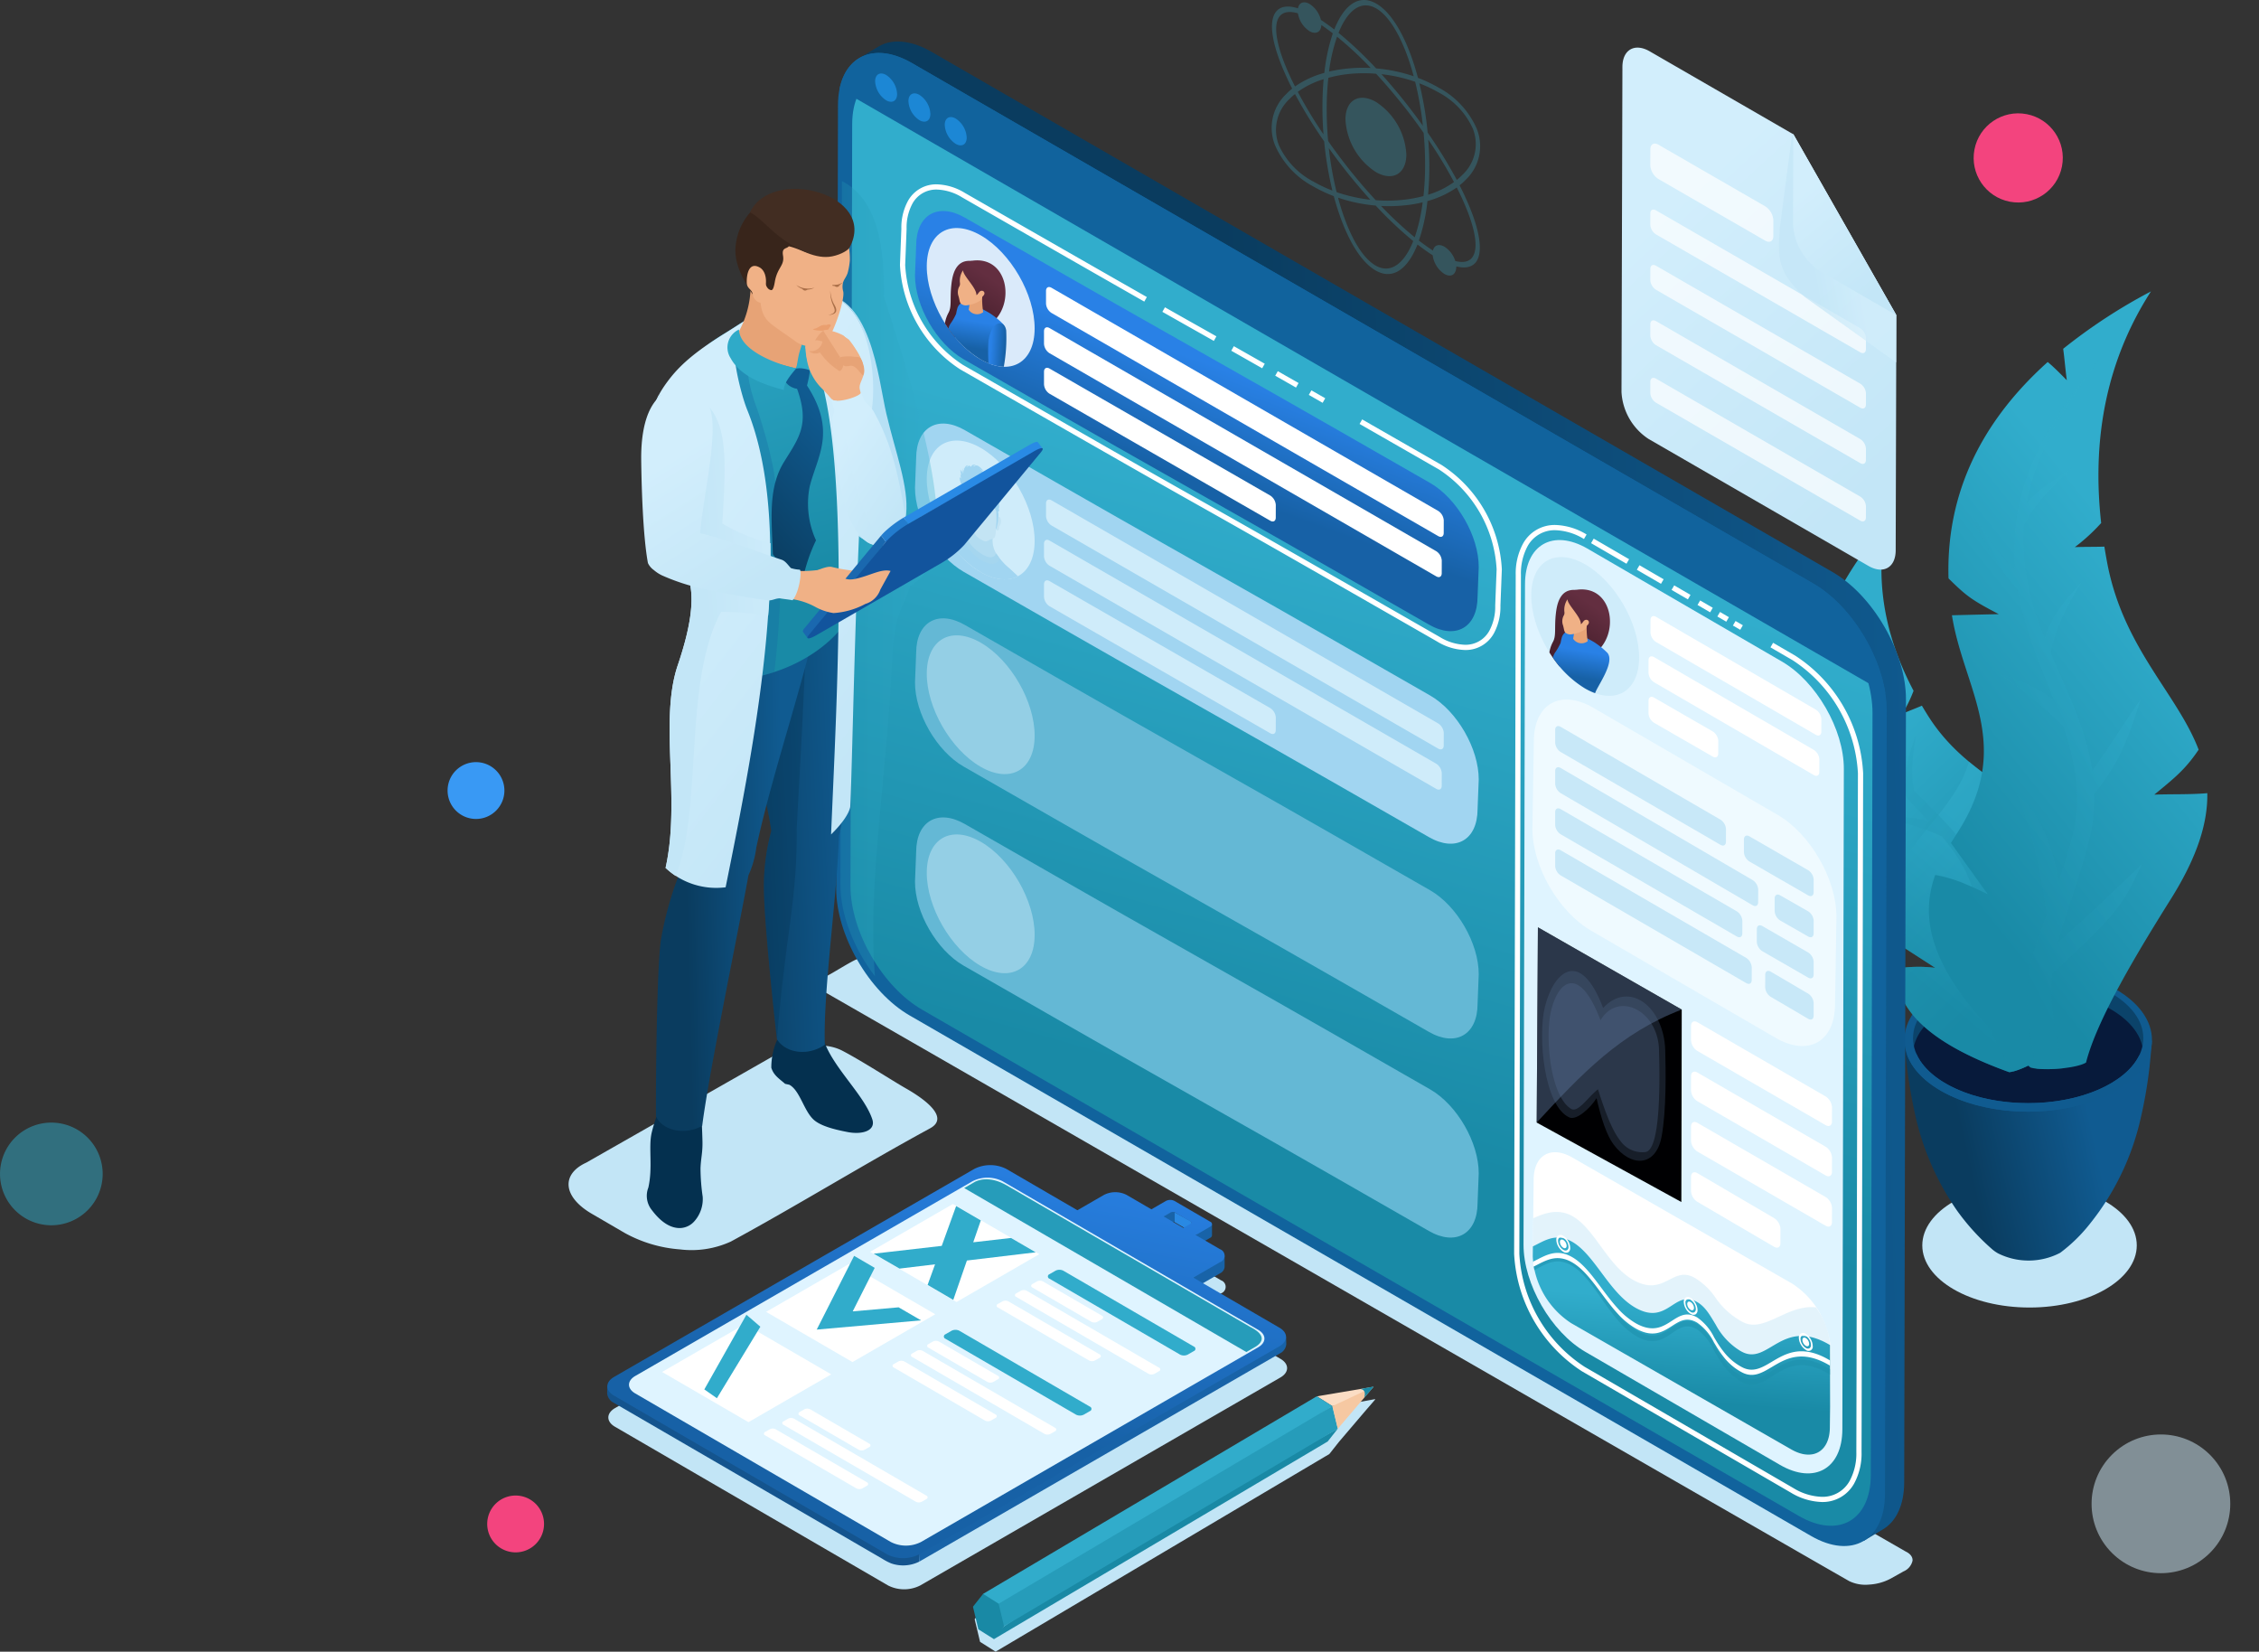 <svg xmlns="http://www.w3.org/2000/svg" xmlns:xlink="http://www.w3.org/1999/xlink" width="369.742" height="270.308" viewBox="0 0 369.742 270.308"><rect x="0" y="0" width="369.742" height="270.308" fill="#333333" stroke="none"/><defs><style>.a{fill:#3ebfdf;opacity:0.25;}.a,.aa,.ab,.ac,.ad,.ae,.af,.ag,.ah,.ai,.aj,.ak,.al,.am,.an,.ao,.ap,.aq,.ar,.as,.at,.au,.av,.aw,.ax,.ay,.az,.ba,.bb,.bc,.bd,.be,.bf,.bg,.bh,.bi,.bj,.bk,.bl,.bm,.bn,.bo,.bp,.bq,.br,.bs,.bt,.bu,.bv,.bw,.bx,.by,.bz,.c,.ca,.cb,.cc,.cd,.ce,.e,.f,.h,.j,.k,.l,.m,.n,.o,.p,.q,.r,.s,.t,.u,.v,.w,.x,.y,.z{fill-rule:evenodd;}.b{fill:#d1edfb;}.aq,.ar,.at,.b,.c,.m,.n,.p{opacity:0.5;}.c,.cb{fill:#31accb;}.d,.f{fill:#f3447e;}.e{fill:#3999f4;}.g,.q{fill:#c2e5f6;}.h{fill:url(#a);}.i{fill:#0b436a;}.j{fill:#071a3b;}.k{fill:#105b90;}.l{fill:url(#b);}.at,.av,.az,.bc,.bu,.m,.n,.p{mix-blend-mode:multiply;isolation:isolate;}.m{fill:url(#c);}.n{fill:url(#d);}.o{fill:url(#e);}.p{fill:url(#f);}.r{fill:url(#g);}.s{fill:#11639d;}.t{fill:url(#h);}.u{fill:#1c87d5;}.v{fill:#a1d5f1;}.w{fill:#cfecfa;}.x{fill:#b2dcf1;}.y{fill:#a5d6ef;}.z{fill:#c3e4f4;}.aa{fill:#64b8d5;}.ab{fill:#94cfe5;}.ac{fill:url(#i);}.ad{fill:#daeafa;}.ae{fill:url(#j);}.af{fill:url(#k);}.ag{fill:#e7a376;}.ah{fill:url(#l);}.ai{fill:#f0b186;}.aj,.bt{fill:#fff;}.ak{fill:#dff4ff;}.al{fill:#effaff;}.am,.ar{fill:#c8e8f8;}.an{fill:#000002;}.ao{fill:#171e29;}.ap{fill:#2b374a;}.aq{fill:#566e93;}.as{fill:url(#m);}.at{fill:#1c8eaa;}.au{fill:url(#o);}.av,.az,.bc{opacity:0.3;}.av{fill:url(#q);}.aw{fill:#b7e0f5;}.ax,.az{fill:#04304f;}.ay{fill:url(#r);}.ba{fill:url(#s);}.bb{fill:url(#t);}.bc{fill:#1466a0;}.bd{fill:url(#u);}.be{fill:url(#v);}.bf{fill:url(#w);}.bg{fill:#2faac8;}.bh{fill:#38251b;}.bi{fill:#422d22;}.bj{fill:#ea9f6f;}.bk{fill:#aa6f48;}.bl{fill:url(#x);}.bm{fill:url(#y);}.bn{fill:#1a68af;}.bo{fill:#298ae5;}.bp{fill:#237cce;}.bq{fill:#12549d;}.br{fill:url(#z);}.bs{fill:url(#aa);}.bt,.bu{opacity:0.7;}.bu{fill:url(#ab);}.bv{fill:url(#ac);}.bw{fill:#1863a8;}.bx{fill:#2989e3;}.by{fill:#14548e;}.bz{fill:url(#ad);}.ca{fill:#269cba;}.cc{fill:#fbddc4;}.cd{fill:#1989a5;}.ce{fill:#f6c8a2;}</style><linearGradient id="a" x1="0.759" y1="0.404" x2="0.248" y2="0.505" gradientUnits="objectBoundingBox"><stop offset="0" stop-color="#105b91"/><stop offset="1" stop-color="#0a3c5f"/></linearGradient><linearGradient id="b" x1="0.413" y1="0.303" x2="0.684" y2="0.884" gradientUnits="objectBoundingBox"><stop offset="0" stop-color="#31adcc"/><stop offset="0.995" stop-color="#198aa6"/></linearGradient><linearGradient id="c" x1="0.606" y1="0.308" x2="0.368" y2="0.824" xlink:href="#b"/><linearGradient id="d" x1="0.252" y1="0.083" x2="0.762" y2="0.892" xlink:href="#b"/><linearGradient id="e" x1="0.632" y1="0.285" x2="0.362" y2="0.87" xlink:href="#b"/><linearGradient id="f" x1="0.585" y1="0.283" x2="0.31" y2="0.878" xlink:href="#b"/><linearGradient id="g" x1="1.048" y1="0.476" x2="0.367" y2="0.506" xlink:href="#a"/><linearGradient id="h" x1="0.537" y1="0.31" x2="0.457" y2="0.72" xlink:href="#b"/><linearGradient id="i" x1="0.554" y1="0.384" x2="0.446" y2="0.615" gradientUnits="objectBoundingBox"><stop offset="0" stop-color="#2981e6"/><stop offset="1" stop-color="#1761a6"/></linearGradient><linearGradient id="j" x1="0.631" y1="0.259" x2="0.319" y2="0.758" gradientUnits="objectBoundingBox"><stop offset="0" stop-color="#632e40"/><stop offset="1" stop-color="#48202d"/></linearGradient><linearGradient id="k" x1="0.518" y1="0.328" x2="0.453" y2="0.751" xlink:href="#i"/><linearGradient id="l" x1="0.168" y1="0.434" x2="0.917" y2="0.544" xlink:href="#i"/><linearGradient id="m" x1="0.516" y1="0.293" x2="0.473" y2="0.736" xlink:href="#b"/><linearGradient id="o" x1="0.518" y1="0.328" x2="0.453" y2="0.751" xlink:href="#i"/><linearGradient id="q" x1="0.717" y1="0.511" x2="-0.425" y2="0.487" xlink:href="#b"/><linearGradient id="r" x1="1.034" y1="0.391" x2="-0.039" y2="0.595" xlink:href="#a"/><linearGradient id="s" x1="0.771" y1="0.462" x2="0.178" y2="0.512" xlink:href="#a"/><linearGradient id="t" x1="0.439" y1="-0.089" x2="0.577" y2="0.785" xlink:href="#b"/><linearGradient id="u" x1="0.385" y1="0.241" x2="0.703" y2="0.908" gradientUnits="objectBoundingBox"><stop offset="0" stop-color="#d2eefc"/><stop offset="1" stop-color="#c3e6f7"/></linearGradient><linearGradient id="v" x1="1.253" y1="0.128" x2="0.448" y2="0.397" xlink:href="#u"/><linearGradient id="w" x1="0.629" y1="0.155" x2="0.326" y2="1.041" xlink:href="#a"/><linearGradient id="x" x1="0.278" y1="0.251" x2="0.736" y2="0.907" xlink:href="#u"/><linearGradient id="y" x1="0.294" y1="0.204" x2="0.805" y2="0.934" xlink:href="#u"/><linearGradient id="z" x1="0.259" y1="0.295" x2="0.589" y2="0.984" xlink:href="#u"/><linearGradient id="aa" x1="0.327" y1="0.228" x2="0.671" y2="0.95" xlink:href="#u"/><linearGradient id="ab" x1="0.626" y1="0.477" x2="0.28" y2="0.592" xlink:href="#u"/><linearGradient id="ac" x1="0.249" y1="0.239" x2="0.598" y2="0.969" xlink:href="#u"/><linearGradient id="ad" x1="0.674" y1="-0.05" x2="0.453" y2="0.648" xlink:href="#i"/></defs><g transform="translate(-1785.228 -180.714)"><g transform="translate(1785.228 180.714)"><path class="a" d="M2971.717,222.79c-.549.775-1.525.966-2.811.641a4.3,4.3,0,0,0-1.768-2.336c-.922-.532-1.691-.257-1.888.628-.292-.2-.584-.389-.895-.6-.456-.33-.917-.657-1.409-1.038a29.591,29.591,0,0,0,1.4-6.466,15.686,15.686,0,0,0,4.8-2.222c.308.6.6,1.2.865,1.785,2.068,4.519,2.8,8.071,1.7,9.605ZM2955.929,197.4c-2.751-1.588-4.991-.311-5,2.85a10.954,10.954,0,0,0,4.968,8.614c2.746,1.586,4.987.309,5-2.862a10.954,10.954,0,0,0-4.963-8.6Zm6.336,22.147a28.419,28.419,0,0,0,1.3-5.724,20.437,20.437,0,0,1-3.316.528,23.9,23.9,0,0,1-3.492.069,60.907,60.907,0,0,0,5.506,5.126Zm-.773,1.817c-1.478,2.89-3.477,4.045-5.639,2.8-2.18-1.259-4.154-4.708-5.61-9.291-.18-.589-.36-1.187-.522-1.811a25.893,25.893,0,0,0,6.159,1.292,62.333,62.333,0,0,0,6.143,5.81c-.166.435-.348.824-.531,1.2Zm-12.008-9.2a55.419,55.419,0,0,1-1.28-7.214c1.043,1.453,2.144,2.91,3.316,4.372q1.751,2.165,3.48,4.079a25.963,25.963,0,0,1-5.516-1.237Zm-2.092-.841c.457.2.918.4,1.4.582a57.509,57.509,0,0,1-1.348-8.055,77.79,77.79,0,0,1-4.771-7.746,7.676,7.676,0,0,0-.872.781,6.9,6.9,0,0,0-1.765,7.6,12.594,12.594,0,0,0,5.692,5.97q.8.461,1.668.864Zm-.06-8.626a72.2,72.2,0,0,1-4.205-6.955,14.487,14.487,0,0,1,4.23-2.07c-.119,1.389-.189,2.858-.194,4.4s.058,3.1.169,4.625Zm-5.524-9.614c.264.586.556,1.173.865,1.784a15.241,15.241,0,0,1,4.8-2.221,30.666,30.666,0,0,1,1.389-6.474c-.478-.373-.939-.7-1.394-1.03-.156-.1-.323-.222-.479-.327-.056,1.14-.9,1.6-1.941,1a4.307,4.307,0,0,1-1.9-2.925c-1.41-.411-2.471-.238-3.058.579-1.083,1.527-.352,5.1,1.717,9.614Zm7.748-6.367a59.325,59.325,0,0,1,5.506,5.121,25.259,25.259,0,0,0-3.505.067,23.643,23.643,0,0,0-3.317.523,28.406,28.406,0,0,1,1.316-5.711Zm.773-1.818c-.183.379-.366.768-.531,1.2a61.4,61.4,0,0,1,6.147,5.813,25.317,25.317,0,0,1,6.156,1.29c-.163-.624-.343-1.222-.524-1.811-1.456-4.584-3.442-8.041-5.6-9.289-2.18-1.258-4.167-.1-5.644,2.794Zm12.009,9.2a55.3,55.3,0,0,1,1.266,7.2q-1.544-2.162-3.3-4.36c-1.167-1.449-2.326-2.806-3.48-4.085a25.4,25.4,0,0,1,5.517,1.243Zm1.625,13.676c.005-1.782-.074-3.562-.238-5.308-1.166-1.673-2.422-3.361-3.77-5.022s-2.689-3.24-4.012-4.662a25.086,25.086,0,0,0-4.029,0,20.113,20.113,0,0,0-3.786.674,46.529,46.529,0,0,0-.268,5.016c-.005,1.8.075,3.576.238,5.323,1.153,1.66,2.422,3.342,3.758,5.015,1.353,1.679,2.7,3.242,4.03,4.666a23.667,23.667,0,0,0,4.024-.017,21.976,21.976,0,0,0,3.787-.658,46.753,46.753,0,0,0,.267-5.031Zm.514-4.217c.124,1.53.187,3.075.182,4.618s-.075,3.021-.208,4.408a14.309,14.309,0,0,0,4.244-2.078,74.082,74.082,0,0,0-4.218-6.948Zm-.047-8.618c-.457-.2-.918-.4-1.41-.589a55.94,55.94,0,0,1,1.362,8.062,78.728,78.728,0,0,1,4.771,7.746,9.271,9.271,0,0,0,.871-.782,6.882,6.882,0,0,0,1.753-7.61,12.528,12.528,0,0,0-5.679-5.963q-.8-.461-1.668-.864Zm5.181,16.1a7.521,7.521,0,0,0,.97-.873,7.6,7.6,0,0,0,1.812-8.443,13.991,13.991,0,0,0-6.282-6.706q-.837-.484-1.746-.9c-.5-.241-1.032-.464-1.564-.659-.194-.693-.387-1.366-.594-2.03-1.565-4.938-3.765-8.7-6.233-10.12s-4.685-.217-6.274,2.9c-.209.424-.419.864-.6,1.339-.531-.418-1.058-.8-1.562-1.147-.208-.151-.43-.294-.625-.422a4.373,4.373,0,0,0-1.852-2.614c-.953-.55-1.734-.226-1.905.715-1.677-.534-2.947-.349-3.663.649-1.234,1.745-.477,5.634,1.758,10.5.292.652.614,1.317.962,1.988a9.174,9.174,0,0,0-.97.883,7.614,7.614,0,0,0-1.812,8.448,13.966,13.966,0,0,0,6.268,6.7q.844.487,1.76.907c.505.246,1.033.454,1.565.664.18.68.387,1.365.593,2.015,1.566,4.932,3.765,8.71,6.238,10.137s4.681.194,6.269-2.917c.21-.409.406-.862.6-1.325.531.4,1.058.805,1.563,1.142.306.228.611.419.921.613a4.322,4.322,0,0,0,1.917,3.065c1.077.622,1.943.112,1.948-1.236,1.467.368,2.6.139,3.259-.765,1.233-1.745.477-5.634-1.759-10.509C2970.281,212.391,2969.96,211.721,2969.611,211.04Z" transform="translate(-2730.712 -180.714)"/><g transform="translate(0 17.301)"><circle class="b" cx="11.35" cy="11.35" r="11.35" transform="translate(337.638 228.805) rotate(-45)"/><path class="c" d="M1793.632,1198.979a8.4,8.4,0,1,1-8.4,8.4A8.4,8.4,0,0,1,1793.632,1198.979Z" transform="translate(-1785.228 -1032.562)"/><circle class="d" cx="7.295" cy="7.295" r="7.295" transform="translate(321.79 14.327) rotate(-79.099)"/><path class="e" d="M2195.911,872.006a4.65,4.65,0,1,1-4.65,4.65A4.65,4.65,0,0,1,2195.911,872.006Z" transform="translate(-2118.003 -764.582)"/><path class="f" d="M2231.868,1537.243a4.65,4.65,0,1,1-4.65,4.65A4.65,4.65,0,0,1,2231.868,1537.243Z" transform="translate(-2147.473 -1309.795)"/></g></g><g transform="translate(1878.289 187.496)"><g transform="translate(203.35 40.907)"><g transform="translate(15.29 110.764)"><ellipse class="g" cx="17.552" cy="10.167" rx="17.552" ry="10.167" transform="translate(2.931 35.194)"/><path class="h" d="M3512.891,1124.756c.865-.013,37.164-.122,40.49-.112-.007.75-.113,1.549-.18,2.3a72.556,72.556,0,0,1-1.548,9.974l-.019.074a42.444,42.444,0,0,1-8.414,17.655,25.822,25.822,0,0,1-4.839,4.717,11.186,11.186,0,0,1-10.151.1,5.84,5.84,0,0,1-.976-.677,36.95,36.95,0,0,1-5.742-6.311,44.1,44.1,0,0,1-6.906-15.876A83.761,83.761,0,0,1,3512.891,1124.756Z" transform="translate(-3512.881 -1112.79)"/><ellipse class="i" cx="19.418" cy="10.955" rx="19.418" ry="10.955" transform="translate(0.841 0.496)"/><path class="j" d="M3539.513,1078.288c-10.408,0-18.847,4.761-18.847,10.633,0,2.866,6.824,7.906,18.9,8.462s18.4-5.93,18.792-8.462C3558.361,1083.049,3549.922,1078.288,3539.513,1078.288Z" transform="translate(-3519.254 -1074.798)"/><path class="k" d="M3533.1,1058.944c-11.189,0-20.26,5.254-20.26,11.735s9.071,11.735,20.26,11.735,20.26-5.254,20.26-11.735-9.071-11.735-20.26-11.735Zm0,.818c10.409,0,18.847,4.761,18.847,10.633s-8.438,10.633-18.847,10.633-18.847-4.761-18.847-10.633S3522.689,1059.762,3533.1,1059.762Z" transform="translate(-3512.839 -1058.944)"/><path class="k" d="M3515.188,1136.512c1.911,5.332,10.065,9.338,19.835,9.338,9.524,0,17.512-3.807,19.68-8.936l.016-.038-.366-.035-1.114-.2-.039.006c-2.189,4.5-9.5,7.813-18.177,7.813-8.873,0-16.314-3.46-18.316-8.119l-1.06.049-.46.119Zm39.591.217-.341-.159.355.122Z" transform="translate(-3514.764 -1122.38)"/></g><g transform="translate(0 37.961)"><path class="l" d="M3440.376,655.43a64.059,64.059,0,0,0-7.112,10.026c.6,1.076,1.134,2.179,1.745,3.271-1.164-.512-2.017-.887-2.866-1.166-5.146,10.265-5.081,19.574-1.528,27.857a18.269,18.269,0,0,0,7.012,1.743q-2.531,1.062-5.059,2.131c4.44,7.558,12.344,11.443,9.933,23.465-.093.467-.184.938-.265,1.413q3.1,2,6.2,4a22.158,22.158,0,0,0-6.545.161c.18,5.6,3.61,11.488,18.653,16.915,1.467-.118,5.09-1.884,5.848-2.927-.665-5.213.9-14.34,2.241-21.511,1.09-5.836.725-9.928-.572-13.072-1.871.927-3.8,1.6-5.723,2.437a21.768,21.768,0,0,0,2.91-6.805c-4.72-5.183-12.581-7.845-18-16.46-.327-.519-.662-1.066-1-1.639-1.058.454-2.131.853-3.2,1.322a21.633,21.633,0,0,0,1.836-3.761C3441.358,676.149,3438.114,666.708,3440.376,655.43Z" transform="translate(-3428.093 -655.43)"/><path class="m" d="M3504.553,889.976a17.234,17.234,0,0,1,.6,9.976c-.094.467-.184.938-.265,1.413q3.1,2,6.2,4a22.167,22.167,0,0,0-6.544.161c.18,5.6,3.61,11.488,18.653,16.915,1.467-.117,5.09-1.883,5.848-2.926-.665-5.213.9-14.34,2.241-21.511,1.09-5.836.724-9.927-.573-13.072-1.871.927-3.8,1.6-5.722,2.437a21.782,21.782,0,0,0,2.909-6.805c-2.978-3.27-7.206-5.537-11.282-8.928C3514.514,878.632,3508.427,882.955,3504.553,889.976Z" transform="translate(-3490.75 -832.626)"/><path class="n" d="M3450.313,737.582a24.064,24.064,0,0,1-7.914-6.008c2.455,1.562,4.5,3.168,6.813,4a25.387,25.387,0,0,1-1.136-2.652c-3.03-8.384-1.121-15.815,1.243-23.842-1.568,6.378-2.924,12.445-1.668,18.757.6-1.968,1.817-3.453,3.419-5.8-1.232,2.864-2.576,5.355-2.769,8.347q.334,1.069.781,2.15a30.806,30.806,0,0,0,6.317,9.258c-.257-2.563.5-4.721,1.6-7.686-.458,2.774-.937,6.148-.3,9.039,3.471,3.541,7.142,6.795,9.588,11.055,1.271-5.46.959-4.469,2.2-9.868.419,5.908.23,8.16-.988,12.31a21.011,21.011,0,0,1,1.5,5.914c.589,5.5.552,8.923.9,11.89,3.086-6.242,1.667-3.309,5.8-12.176-.385,5.17-.22,5.741-5.089,15.8.782,2.657,2.255,5.507,5.22,9.838a15.07,15.07,0,0,1-2.846,1.17c-5.411-8.078-5.425-11.214-5.518-17.279-2.352-4.117-5.344-8.775-8.548-11.9,2.925,1.111,5.233,2.77,8.43,7.679-.069-1.448-.181-3.06-.376-4.892-.519-4.9-2.84-8.612-5.741-12.071a44.976,44.976,0,0,0-9.36-2.953,16.9,16.9,0,0,1,7.178.485C3456.036,744.875,3452.756,741.629,3450.313,737.582Z" transform="translate(-3439.818 -699.404)"/></g><g transform="translate(19.305)"><path class="o" d="M3571.435,445.033a89.474,89.474,0,0,0-14.368,9.392c.233,1.706.359,3.412.594,5.142-1.25-1.26-2.166-2.184-3.126-2.981C3542.6,467.293,3537.924,479.422,3538.3,492c3.014,2.98,3.886,3.574,8.222,5.85q-3.832.087-7.664.182c1.906,12.091,10.189,21.18.909,35.57-.36.559-.719,1.125-1.067,1.7q3,4.187,6.006,8.366c-4.092-1.931-5.7-2.594-8.586-3.137-2.627,7.362-1.184,16.773,15.589,31.516,1.966.6,7.577.155,9.1-.813,1.8-7.114,8.5-18.173,13.91-26.806,4.4-7.026,6.017-12.53,5.94-17.279-2.906.248-5.756.129-8.682.24,3.425-2.8,5.093-4.154,7.261-7.355-3.483-9.148-12.337-16.627-14.969-30.591-.158-.841-.314-1.723-.46-2.641-1.607.05-3.2.019-4.834.081a30.265,30.265,0,0,0,4.309-3.948C3562.118,472.458,3562.729,458.532,3571.435,445.033Z" transform="translate(-3535.092 -445.033)"/><path class="p" d="M3582.7,544.409a33.587,33.587,0,0,1-7.212-11.853c2.391,3.284,4.226,6.417,6.805,8.687a34.991,34.991,0,0,1-.12-4.027c.35-12.444,6.628-21.124,13.805-30.344-5.3,7.487-10.163,14.677-11.757,23.521,1.784-2.252,4.126-3.559,7.41-5.8-3.064,3.091-6.086,5.641-7.866,9.43q-.112,1.559-.085,3.193a43.043,43.043,0,0,0,3.474,15.259c.977-3.462,3.063-5.878,6.012-9.168-2.015,3.371-4.36,7.51-5.016,11.591,2.7,6.376,5.807,12.481,6.807,19.267,4.443-6.445,3.531-5.317,7.9-11.7-2.476,7.891-3.873,10.721-7.577,15.491a29.3,29.3,0,0,1-1.073,8.451c-2.047,7.449-3.845,11.877-4.915,15.909,7.2-6.532,3.857-3.446,13.768-12.853-3.144,6.522-3.221,7.347-14.695,17.934-.342,3.852.115,8.309,1.754,15.452a21,21,0,0,1-4.3.065c-2.9-13.263-1.315-17.346,1.665-25.274-.95-6.552-2.457-14.135-5.023-19.83,3.233,2.939,5.383,6.275,7.028,14.288.651-1.917,1.329-4.069,2.013-6.549,1.828-6.627.713-12.643-1.289-18.621a62.784,62.784,0,0,0-10.652-8.623,23.608,23.608,0,0,1,9.08,4.3C3586.409,556.81,3583.807,550.915,3582.7,544.409Z" transform="translate(-3568.202 -495.714)"/></g></g><g transform="translate(40.78)"><path class="q" d="M2705.119,1146.959,2537.6,1050.647c-1.3-.621-3.155-1.133-4.478-.474-1.2.6-3.189,1.841-4.066,2.323-.667.366-2.98,1.7-1.539,2.516,4.239,2.4,164.051,94.356,168.356,96.791a6.107,6.107,0,0,0,3.255.57,8.472,8.472,0,0,0,3.526-.974l2.111-1.183a2.5,2.5,0,0,0,1.478-1.749C2706.288,1147.887,2705.915,1147.34,2705.119,1146.959Z" transform="translate(-2527.049 -899.832)"/><g transform="translate(3.026)"><path class="r" d="M2722.272,305.131c6.752,3.89,12.048,13.3,12.027,20.83l-.288,128.134c-.01,3.8-1.355,6.476-3.522,7.735l-3.084,1.856c-12.784-6.007-7.7-62.746-8.5-81.588l3.622-49.295c-3.045-5.321-14.76-9.965-12.026-20.831l-113.314-61.905L2562.967,226.8h0c.147-.877-.923-5.2.03-5.778,1.064-.646,2.115-1.291,3.159-1.9,2.674-1.581,6.081-.6,8.583.84h0Z" transform="translate(-2559.208 -218.303)"/><path class="s" d="M2544.105,237.31c.021-7.651,5.44-10.747,12.1-6.9l147.532,85.177c6.657,3.845,12.047,13.18,12.026,20.831l-.286,128.134c-.022,7.65-5.448,10.743-12.106,6.9l-147.531-85.177c-6.666-3.849-12.048-13.181-12.027-20.831Z" transform="translate(-2543.817 -226.871)"/><path class="t" d="M2557.042,255.472c.021-7.444,5.292-10.455,11.776-6.711l143.524,82.863c6.477,3.74,11.721,12.822,11.7,20.266l-.279,124.653c-.021,7.443-5.3,10.451-11.777,6.711l-143.524-82.864c-6.485-3.744-11.721-12.823-11.7-20.265Z" transform="translate(-2554.427 -241.946)"/><g transform="translate(0.541 1.886)"><path class="s" d="M2546.815,234.659c1.143-5.666,6.021-7.615,11.852-4.247L2706.2,315.588c5.824,3.364,10.679,10.931,11.788,17.9Z" transform="translate(-2546.815 -228.757)"/><g transform="translate(5.831 3.36)"><path class="u" d="M2644.054,287.161c-.994-.574-1.8-.113-1.8,1.028a3.953,3.953,0,0,0,1.793,3.107c.993.573,1.8.113,1.8-1.03A3.952,3.952,0,0,0,2644.054,287.161Z" transform="translate(-2630.861 -279.782)"/><path class="u" d="M2611.109,265.66c-.994-.574-1.8-.113-1.8,1.029a3.953,3.953,0,0,0,1.793,3.107c.993.573,1.8.113,1.8-1.03A3.955,3.955,0,0,0,2611.109,265.66Z" transform="translate(-2603.86 -262.16)"/><path class="u" d="M2580.938,247.627c-.994-.574-1.8-.113-1.805,1.028a3.952,3.952,0,0,0,1.794,3.107c.993.573,1.8.113,1.8-1.03A3.952,3.952,0,0,0,2580.938,247.627Z" transform="translate(-2579.133 -247.38)"/></g></g><g transform="translate(10.436 23.383)"><g transform="translate(2.461 39.152)"><path class="v" d="M2707.375,628.015c-.015,5.049-3.59,7.091-7.987,4.552-46.7-26.786-29.46-16.639-76.156-43.422-4.394-2.537-7.949-8.7-7.935-13.745l.189-4.856c.014-5.048,3.594-7.088,7.988-4.552,46.7,26.786,29.46,16.638,76.155,43.423,4.4,2.539,7.949,8.7,7.935,13.744Z" transform="translate(-2615.297 -564.901)"/><g transform="translate(21.115 12.439)"><path class="w" d="M2733.226,674.6l63.3,36.521c.5.288.9.06.9-.516l.006-2.044a1.986,1.986,0,0,0-.9-1.555l-63.3-36.521c-.5-.288-.9-.05-.905.515l0,2.044A1.967,1.967,0,0,0,2733.226,674.6Z" transform="translate(-2732.329 -663.775)"/><path class="w" d="M2735.024,638.085l63.3,36.521c.5.288.9.06.9-.516l.006-2.044a1.987,1.987,0,0,0-.9-1.555l-63.3-36.521c-.5-.288-.9-.051-.9.515l0,2.044A1.967,1.967,0,0,0,2735.024,638.085Z" transform="translate(-2733.802 -633.847)"/><path class="w" d="M2733.226,711.347l36.135,20.788c.5.288.9.06.9-.516l.006-2.044a1.987,1.987,0,0,0-.9-1.555l-36.134-20.788c-.5-.288-.9-.05-.905.515l0,2.044A1.967,1.967,0,0,0,2733.226,711.347Z" transform="translate(-2732.329 -693.891)"/></g><g transform="translate(1.926 2.784)"><path class="w" d="M2634.773,601.828c4.875,2.815,8.84.554,8.856-5.048s-3.923-12.425-8.8-15.24-8.84-.555-8.856,5.048S2629.9,599.013,2634.773,601.828Z" transform="translate(-2625.974 -580.329)"/><g transform="translate(2.791 3.943)"><path class="x" d="M2649.429,659.073a4.242,4.242,0,0,0,.579,2.422,10.482,10.482,0,0,0,2.24,2.5c.558.51.978.9,1.3,1.229-1.589.82-3.735.647-6.1-.716a17.794,17.794,0,0,1-6.008-6.195,12.979,12.979,0,0,1,1.37.274c1.086.256,1.82.374,2.263.074.337-.228.567-.662.562-1.626,0-.073,0-.147,0-.226.925.671,1.407,1.039,1.891,1.337A13.525,13.525,0,0,0,2649.429,659.073Z" transform="translate(-2641.443 -646.956)"/><path class="v" d="M2650.1,668.494a11.449,11.449,0,0,0,2.146,2.34c.558.509.978.9,1.3,1.229-1.589.82-3.735.647-6.1-.716a17.792,17.792,0,0,1-6.008-6.194,13.013,13.013,0,0,1,1.37.273,4.165,4.165,0,0,0,2.056.178,5.668,5.668,0,0,0,2.73,3.105C2648.789,669.37,2649.945,669.477,2650.1,668.494Z" transform="translate(-2641.443 -653.791)"/><path class="y" d="M2664.391,670.85c-.471,1.183-1.764,1.036-3.054.234a7.52,7.52,0,0,1-3.046-3.715c.173-.049.346-.1.518-.148a6.849,6.849,0,0,0,2.354,2.693c1.1.775,2.242,1.114,2.647.077C2664.006,670.277,2664.2,670.564,2664.391,670.85Z" transform="translate(-2655.252 -655.486)"/><path class="z" d="M2688.288,649.743c.014-.028.03-.055.045-.078.165-.249.369-.216.481-.037a1.341,1.341,0,0,1-.136,1.412c-.075.338-.005.726-.309.676-.148-.024-.235-.194-.369-.629q.031-.68.059-1.363Z" transform="translate(-2679.601 -640.951)"/><path class="z" d="M2657.93,631.133c-.014-.044-.029-.089-.044-.13-.166-.441-.371-.645-.486-.6-.377.162,0,1.1.134,1.573.073.424,0,.732.308,1.034.148.146.235.076.371-.2q-.026-.714-.054-1.432C2658.082,631.3,2658.007,631.215,2657.93,631.133Z" transform="translate(-2654.386 -625.308)"/><path class="z" d="M2662.1,622.766c-.153-.221-.284-.469-.488-.8a8.333,8.333,0,0,1-.825-1.374,5.565,5.565,0,0,1-.163-1.514c-.017-.364-.155-.78-.221-1.271a9.023,9.023,0,0,1-.061-.97c-.005-.275,0-.554.011-.817.094-1.841.46-3.443,2.45-2.318h0l.094.055.1.063c.019.013.036.023.053.033s.038.022.055.03l.1.056.094.054h0c1.984,1.176,2.342,3.195,2.428,5.133.012.277.015.558.009.826a7.117,7.117,0,0,1-.065.894c-.068.412-.209.667-.228,1.01a3.7,3.7,0,0,1-.167,1.321c-.142.262-.564.3-.826.424a3.688,3.688,0,0,1-.489.242.71.71,0,0,1-.362,0,4.526,4.526,0,0,1-1.143-.657A2.6,2.6,0,0,1,2662.1,622.766Z" transform="translate(-2656.933 -611.314)"/><g transform="translate(2.572)"><path class="v" d="M2659.448,607.933c.659.552.683.352,1.007.561.2.126.3.364.639.507a4.07,4.07,0,0,0,.625,2.023q0,.315.012.627c.01.327.015.612.018.858.006.587-.125,1.069-.08,1.556a8.341,8.341,0,0,0,.341-1.575,2.389,2.389,0,0,1,.011-.432,2.005,2.005,0,0,0-.016-.909c.015-.168.15-.094.171-.2s-.056-.275-.053-.395.091-.183.072-.315q-.04-.259-.08-.522a4.581,4.581,0,0,0,.421-.505c-.051-.063-.1-.127-.153-.192.2-.573-.13-.7-.129-.935,0-.168.127-.092.187,0a2.093,2.093,0,0,1,.185.509c.11-.938-.555-1.507-1.222-2.148a2.26,2.26,0,0,0-1.8-1.7c-.655-1.125-1.515-1.22-2.141-.94-.605-.09-1-.194-1.15,1.007a4.785,4.785,0,0,1,.026-.93,2.376,2.376,0,0,0-.111,1,3.218,3.218,0,0,1-.394-.7,3.639,3.639,0,0,0,.186,1l-.188-.214a3.592,3.592,0,0,0,.161.769c-.1-.095-.191-.192-.287-.288a3.1,3.1,0,0,0,.469,1.487,8.626,8.626,0,0,0,.09,1.1c.057.3.1.488.156.706s.117.406.14.559a3.424,3.424,0,0,1,.072.4,3.583,3.583,0,0,0,.275,1.786c-.018-.83-.186-.815-.161-1.8a9.878,9.878,0,0,1-.025-1.147c.024-.24.16-.212.163-.484.01-.9-.281-1.629.282-1.336.626.325.824.8,1.3.483C2659.007,607.789,2659.143,607.839,2659.448,607.933Z" transform="translate(-2655.699 -603.398)"/><path class="v" d="M2658.78,604c-.129-.909.018-1.251.32-1.254.23,0,.525.152,1.041.65a.745.745,0,0,0-.369.114c.012-.058.023-.116.034-.175-.619.515-.567,1.135-.794,2.072-.062.254-.094.293.059.311.038,0,.073.1.118.162.086.122.169.239.371.065a2.368,2.368,0,0,0,.619-1.044c.141-.488.2-.943.567-.886a1.76,1.76,0,0,1,1.067.872,1.945,1.945,0,0,0-1.672-1.492,2.746,2.746,0,0,0-.963-1.009c-.76-.359-1.1.605-.914,1.785.04.257.114.527.206.976.03.145.062.327.095.52a.288.288,0,0,0,.3-.231,4.409,4.409,0,0,0-.088-1.437Zm2.832,3.64c.726.4.966-.374,1-1.069,0,.3.471.763-.126,1.175.228-.173.241-.118.419-.03-.318.166-.212.524-.643.411a.749.749,0,0,1,.3.846c-.081-.384-.276-.424-.512-.725.33.44.658.955.388,1.269.047-.5-.349-.552-.617-1.276.091.469.493,1.009.591,1.514a3.251,3.251,0,0,1-.8-2.115Zm1.434-.9c-.546-1.042-.55.4-1,.747-.218.17-.564.1-1.187-.6a1.935,1.935,0,0,1-1.02-.547c.543.185,1.2-.679,1.727-.665-.064.076-.128.15-.194.222a1.166,1.166,0,0,1,1.035-.009,1.343,1.343,0,0,1,.639.855Zm-3.667-.634c.69-.057.871-1.206,1.578-1.4.3-.083.672.041,1.293.672-.887-.568-1.207-.464-1.819.217.718-.626,1.64-.613,2.526.733-.6-.779-1.232-.961-1.693-.775-.714.289-1.009.985-1.885.553Zm-3.026-2.486a3.732,3.732,0,0,0,.559,1.32,3.352,3.352,0,0,1-.678-.785,2.334,2.334,0,0,0,.612,1.013.838.838,0,0,1-.453-.35.706.706,0,0,1,.313.979c.217-.486.469-.4.582-.725-.345-.075-.726-.943-.935-1.451Zm1.182-1.329c-.7.483-.624,1.979,0,2.8-.823-.237-.994-1.356-1.2-2.134a9.217,9.217,0,0,1,.524,1.183c-.163-.9.086-1.882.672-1.854Zm.876,3.174c.015.193-.134.05-.218-.018-.1.1-.266-.059-.427-.309-.431-.274-.585-.851-.613-1.692a1.069,1.069,0,0,1,.58-1.139c.008.043.017.086.026.127.046-.02.093-.04.139-.062l.069.224c.265-.472.437-.45.916-.357-.494-.011-.708.43-.757.964A16.918,16.918,0,0,0,2658.41,605.462Z" transform="translate(-2656.137 -602.182)"/></g></g></g></g><g transform="translate(2.461 71.029)"><path class="aa" d="M2707.375,804.694c-.015,5.049-3.59,7.092-7.987,4.552-46.7-26.786-29.46-16.639-76.156-43.422-4.394-2.537-7.949-8.7-7.935-13.745l.189-4.855c.014-5.048,3.594-7.088,7.988-4.552,46.7,26.786,29.46,16.638,76.155,43.423,4.4,2.539,7.949,8.7,7.935,13.744Z" transform="translate(-2615.297 -741.581)"/><path class="ab" d="M2634.773,778.508c4.875,2.815,8.84.554,8.856-5.048s-3.923-12.425-8.8-15.241-8.84-.555-8.856,5.047S2629.9,775.692,2634.773,778.508Z" transform="translate(-2624.047 -754.225)"/></g><g transform="translate(2.461 4.37)"><path class="ac" d="M2707.375,435.24c-.015,5.049-3.59,7.091-7.987,4.552-46.7-26.786-29.46-16.639-76.156-43.422-4.394-2.537-7.949-8.7-7.935-13.745l.189-4.856c.014-5.048,3.594-7.088,7.988-4.552,46.7,26.786,29.46,16.638,76.155,43.423,4.4,2.539,7.949,8.7,7.935,13.744Z" transform="translate(-2615.297 -372.126)"/><g transform="translate(1.926 2.784)"><path class="ad" d="M2634.773,409.055c4.875,2.816,8.84.554,8.856-5.047s-3.923-12.425-8.8-15.241-8.84-.555-8.856,5.048S2629.9,406.239,2634.773,409.055Z" transform="translate(-2625.974 -387.556)"/><g transform="translate(2.975 5.294)"><path class="ae" d="M2646.987,416.95c-.127,0-.258.013-.4.028-2.47-.095-2.918,2.447-3.081,3.981-.243,2.284.087,3.482-.449,4.492a5.458,5.458,0,0,0-.6,1.759,20.82,20.82,0,0,0,1.687,2.321c.455-1.694,2.194-3.249,2.2-4.565a2,2,0,0,1,.9-1.045l.529.578c.232.606.3.957.51,1.388.48.981.5,2.178,1.389,1.6,4.427-2.909,3.315-11.239-2.613-10.55Z" transform="translate(-2642.465 -416.9)"/><g transform="translate(0.563 5.578)"><path class="af" d="M2652.681,464.646a3.461,3.461,0,0,0-.187.444,10.22,10.22,0,0,1-1.649-.775,17.058,17.058,0,0,1-5.262-5.044,2.584,2.584,0,0,1,.393-.876,8.588,8.588,0,0,0,.877-1.549,7.072,7.072,0,0,1,.195-.887,1.476,1.476,0,0,1,.237-.484c.322-.46.9-.693,1.906-.271a22.6,22.6,0,0,1,3.145,1.537,12.873,12.873,0,0,1,2.208,1.793,1.544,1.544,0,0,1,.281.818C2654.934,460.937,2653.373,463.273,2652.681,464.646Z" transform="translate(-2645.583 -453.69)"/><path class="ag" d="M2666.221,447.818a13.036,13.036,0,0,0,.148,2.893,1.638,1.638,0,0,1-2.378-.4c.067-.415.145-.8.189-1.223Z" transform="translate(-2660.67 -447.818)"/><path class="ah" d="M2684.56,475.2a26.469,26.469,0,0,1-.391,5.953,7.2,7.2,0,0,1-2.5-.566,28.2,28.2,0,0,1-.012-3.692c.182-1.325.83-2.807,1.784-2.842C2684.13,474.03,2684.453,474.536,2684.56,475.2Z" transform="translate(-2675.099 -469.321)"/></g><path class="ai" d="M2655,425.9a3.029,3.029,0,0,0-.5,2.077.89.89,0,0,1-.071.5,1.959,1.959,0,0,0-.148,1.7c.172.628.16.956.374,1.171a1.249,1.249,0,0,0,.828.29,5,5,0,0,0,2.122-.653c.422-.231.406-.389.584-.79.6-.519.21-.9.01-.936-.573-.111-.666.549-1.006.7C2657.25,428.786,2655.039,426.827,2655,425.9Z" transform="translate(-2652.044 -424.273)"/></g></g><g transform="translate(21.115 12.44)"><path class="aj" d="M2733.226,481.826l63.3,36.521c.5.289.9.06.9-.516l.006-2.044a1.986,1.986,0,0,0-.9-1.555l-63.3-36.521c-.5-.288-.9-.05-.905.515l0,2.044A1.967,1.967,0,0,0,2733.226,481.826Z" transform="translate(-2732.329 -471)"/><path class="aj" d="M2735.024,445.31l63.3,36.521c.5.288.9.06.9-.516l.006-2.044a1.986,1.986,0,0,0-.9-1.555l-63.3-36.521c-.5-.288-.9-.051-.9.515l0,2.044A1.968,1.968,0,0,0,2735.024,445.31Z" transform="translate(-2733.802 -441.072)"/><path class="aj" d="M2733.226,518.571l36.135,20.788c.5.288.9.06.9-.516l.006-2.044a1.987,1.987,0,0,0-.9-1.555l-36.134-20.788c-.5-.288-.9-.05-.905.515l0,2.044A1.967,1.967,0,0,0,2733.226,518.571Z" transform="translate(-2732.329 -501.116)"/></g></g><path class="aj" d="M2645.025,368.026c2.528,1.434,4.41,2.492,6.3,3.556l2.126,1.2-.419.748-2.126-1.2c-1.724-.97-3.44-1.936-6.3-3.559l.422-.744Zm11.282,6.366,5.059,2.872-.422.744-5.059-2.872.422-.744Zm7.194,4.089,3.4,1.94-.422.744-3.4-1.94.422-.744Zm5.5,3.141,2.264,1.294-.426.744-2.264-1.294.426-.744Zm8.308,4.753-.425.744,12.995,7.448a20.854,20.854,0,0,1,9.436,16.332l-.23,5.92a8.3,8.3,0,0,1-.958,4.138,4.417,4.417,0,0,1-4,2.3,8.41,8.41,0,0,1-4.113-1.273c-28.377-16.276-33.708-19.275-39.036-22.272-5.306-2.985-10.609-5.968-39.028-22.267a20.868,20.868,0,0,1-9.437-16.332l.23-5.919a8.286,8.286,0,0,1,.956-4.133,4.423,4.423,0,0,1,4.008-2.3,8.4,8.4,0,0,1,4.11,1.271c7.846,4.5,13.93,7.986,18.739,10.736,4.593,2.627,8.156,4.659,11.091,6.328l.422-.744c-2.556-1.453-6.062-3.454-11.087-6.328-4.809-2.751-10.894-6.236-18.74-10.736a9.243,9.243,0,0,0-4.536-1.382,5.263,5.263,0,0,0-4.748,2.727,9.134,9.134,0,0,0-1.071,4.548l-.23,5.92a21.719,21.719,0,0,0,9.866,17.09c28.38,16.277,33.706,19.273,39.034,22.271,5.3,2.984,10.614,5.97,39.029,22.268a9.25,9.25,0,0,0,4.538,1.384,5.262,5.262,0,0,0,4.744-2.726,9.136,9.136,0,0,0,1.072-4.55l.23-5.921a21.692,21.692,0,0,0-9.866-17.088Z" transform="translate(-2601.659 -347.903)"/><g transform="translate(2.461 103.611)"><path class="aa" d="M2707.375,985.281c-.015,5.049-3.59,7.092-7.987,4.552-46.7-26.786-29.46-16.639-76.156-43.422-4.394-2.537-7.949-8.7-7.935-13.745l.189-4.856c.014-5.048,3.594-7.088,7.988-4.552,46.7,26.786,29.46,16.638,76.155,43.423,4.4,2.539,7.949,8.7,7.935,13.744Z" transform="translate(-2615.297 -922.168)"/><path class="ab" d="M2634.773,959.095c4.875,2.815,8.84.554,8.856-5.048s-3.923-12.425-8.8-15.24-8.84-.555-8.856,5.048S2629.9,956.279,2634.773,959.095Z" transform="translate(-2624.047 -934.813)"/></g></g><g transform="translate(110.958 79.139)"><path class="aj" d="M3179.319,663.51l3.953,2.3-.429.741-3.953-2.3.429-.741Zm5.684,3.3,2.67,1.551-.429.741-2.671-1.551.429-.741Zm4.245,2.465,2.07,1.2-.429.741-2.069-1.2.429-.741Zm3.249,1.887,1.461.849-.429.741-1.461-.849.429-.741Zm2.544,1.478,1.2.695-.429.741-1.2-.695.429-.741Zm6.146,3.569-.429.741,3.643,2.116a23.595,23.595,0,0,1,10.675,18.489l-.26,111.1a9.419,9.419,0,0,1-1.087,4.693,5.045,5.045,0,0,1-4.569,2.622,9.531,9.531,0,0,1-4.663-1.439l-34.163-19.841a23.577,23.577,0,0,1-10.676-18.489l.26-111.1a9.413,9.413,0,0,1,1.087-4.7,5.036,5.036,0,0,1,4.564-2.621,9.543,9.543,0,0,1,4.666,1.441l.429-.741a10.384,10.384,0,0,0-5.1-1.555,5.886,5.886,0,0,0-5.3,3.047,10.261,10.261,0,0,0-1.2,5.124l-.26,111.1a24.423,24.423,0,0,0,11.1,19.23l34.165,19.84a10.378,10.378,0,0,0,5.09,1.553,5.885,5.885,0,0,0,5.31-3.049,10.249,10.249,0,0,0,1.2-5.12l.26-111.1a24.448,24.448,0,0,0-11.1-19.23l-3.643-2.116Zm-29.36-17.05,5.795,3.365-.429.741L3171.4,659.9Z" transform="translate(-3158.804 -656.931)"/><g transform="translate(1.539 2.46)"><path class="ak" d="M3167.577,677.782c.018-6.454,4.589-9.065,10.21-5.819l31.83,18.484c5.615,3.243,10.162,11.118,10.143,17.571l-.241,108.081c-.019,6.453-4.6,9.061-10.212,5.819l-31.829-18.485c-5.622-3.246-10.163-11.118-10.144-17.571Z" transform="translate(-3167.334 -670.567)"/><g transform="translate(1.265 2.787)"><g transform="translate(0.189 23.316)"><path class="al" d="M3175.622,822.092c.017-6.126,4.355-8.6,9.691-5.523l30.212,17.545c5.33,3.078,9.645,10.552,9.628,16.678l-.229,14.312c-.017,6.125-4.361,8.6-9.692,5.523l-30.211-17.545c-5.336-3.081-9.646-10.553-9.629-16.678Z" transform="translate(-3175.391 -815.245)"/><g transform="translate(3.72 4.343)"><path class="am" d="M3196.91,843.555l26.159,15.192c.5.288.9.06.9-.516l.007-2.044a1.99,1.99,0,0,0-.9-1.555l-26.159-15.193c-.5-.288-.9-.051-.9.515l0,2.044A1.969,1.969,0,0,0,3196.91,843.555Z" transform="translate(-3196.012 -839.318)"/><path class="am" d="M3368.163,942.886l9.616,5.542c.5.289.9.06.9-.516l.006-2.044a1.988,1.988,0,0,0-.9-1.555l-9.615-5.542c-.5-.288-.9-.051-.905.515l0,2.044A1.97,1.97,0,0,0,3368.163,942.886Z" transform="translate(-3336.368 -920.727)"/><g transform="translate(0 6.731)"><path class="am" d="M3196.91,880.863l31.431,18.355c.5.288.9.06.9-.516l.007-2.044a1.99,1.99,0,0,0-.9-1.555l-31.431-18.355c-.5-.288-.9-.051-.9.515l0,2.044A1.969,1.969,0,0,0,3196.91,880.863Z" transform="translate(-3196.012 -876.626)"/><path class="am" d="M3396.031,996.376l4.588,2.622c.5.289.9.06.9-.516l.007-2.044a1.99,1.99,0,0,0-.9-1.555l-4.588-2.622c-.5-.288-.9-.051-.9.514l0,2.044A1.967,1.967,0,0,0,3396.031,996.376Z" transform="translate(-3359.208 -971.297)"/></g><g transform="translate(0 13.462)"><path class="am" d="M3196.91,918.171l28.836,16.733c.5.288.9.06.9-.515l.006-2.044a1.986,1.986,0,0,0-.9-1.555l-28.836-16.734c-.5-.288-.9-.051-.9.515l0,2.044A1.968,1.968,0,0,0,3196.91,918.171Z" transform="translate(-3196.012 -913.934)"/><path class="am" d="M3379.85,1024.244l7.507,4.325c.5.289.9.06.9-.516l.006-2.044a1.99,1.99,0,0,0-.9-1.555l-7.506-4.325c-.5-.288-.9-.05-.9.515l-.005,2.044A1.967,1.967,0,0,0,3379.85,1024.244Z" transform="translate(-3345.946 -1000.869)"/></g><g transform="translate(0 20.194)"><path class="am" d="M3196.91,955.479l30.376,17.625c.5.288.9.06.9-.515l.007-2.044a1.989,1.989,0,0,0-.9-1.555l-30.376-17.625c-.5-.288-.9-.051-.9.515l0,2.044A1.969,1.969,0,0,0,3196.91,955.479Z" transform="translate(-3196.012 -951.242)"/><path class="am" d="M3387.49,1065.6l6.128,3.6c.5.289.9.06.9-.516l.006-2.044a1.989,1.989,0,0,0-.9-1.555l-6.128-3.6c-.5-.288-.9-.051-.9.514l-.006,2.045A1.968,1.968,0,0,0,3387.49,1065.6Z" transform="translate(-3352.207 -1041.493)"/></g></g></g><g transform="translate(0.889 60.588)"><path class="an" d="M3202.95,1066.787l-11.736-6.444-11.942-6.56q.051-8.03.1-16.027.049-7.979.1-15.928l11.873,6.792,11.668,6.672q-.014,7.834-.028,15.7T3202.95,1066.787Z" transform="translate(-3179.272 -1021.828)"/><path class="ao" d="M3193.081,1082.276c.749,3.315,1.644,6.046,2.782,7.573,2.783,3.734,6.9,3.755,7.852-1.229.808-4.21.7-10.952.608-14.183-.207-7.117-5.9-11.507-10.161-6.921-3.759-9.9-8.117-5.951-9.532-.2-1.2,4.86-.148,16.284,4.012,18.12C3189.827,1085.96,3192.128,1083.839,3193.081,1082.276Z" transform="translate(-3183.283 -1054.314)"/><path class="ap" d="M3198.179,1089.912c1.192,3.8,2.357,6.807,3.654,8.426a4.375,4.375,0,0,0,4.1,1.844c2.6-.282,2.356-12.444,2.23-16.777-.185-6.38-6.681-9.625-9.572-4.794-3.37-8.874-6.812-6.745-8.081-1.588-1.031,4.189-.193,13.932,3.248,16.079C3194.916,1093.825,3196.514,1091.2,3198.179,1089.912Z" transform="translate(-3188.145 -1063.401)"/><path class="aq" d="M3179.272,1053.783q.051-8.03.1-16.027.049-7.979.1-15.928l11.873,6.792,11.668,6.672C3192.95,1039.145,3186.759,1045.686,3179.272,1053.783Z" transform="translate(-3179.272 -1021.828)"/><g transform="translate(25.26 15.394)"><path class="aj" d="M3320.3,1111.98l21.015,12.155c.57.329,1.029.068,1.03-.588l.007-2.33a2.264,2.264,0,0,0-1.023-1.772l-21.014-12.155c-.569-.328-1.029-.058-1.031.587l-.005,2.33A2.243,2.243,0,0,0,3320.3,1111.98Z" transform="translate(-3319.278 -1107.15)"/><path class="aj" d="M3320.3,1157.6l21.015,12.155c.57.329,1.029.068,1.03-.588l.007-2.33a2.264,2.264,0,0,0-1.023-1.772l-21.014-12.155c-.569-.328-1.029-.058-1.031.587l-.005,2.33A2.243,2.243,0,0,0,3320.3,1157.6Z" transform="translate(-3319.278 -1144.541)"/><path class="aj" d="M3320.3,1203.225l21.015,12.155c.57.329,1.029.068,1.03-.588l.007-2.33a2.265,2.265,0,0,0-1.023-1.772l-21.014-12.155c-.569-.328-1.029-.057-1.031.587l-.005,2.33A2.242,2.242,0,0,0,3320.3,1203.225Z" transform="translate(-3319.278 -1181.932)"/><path class="aj" d="M3320.3,1248.848l12.581,7.37c.57.329,1.028.068,1.03-.587l.007-2.33a2.267,2.267,0,0,0-1.024-1.772l-12.58-7.37c-.569-.328-1.029-.058-1.031.586l-.005,2.33A2.243,2.243,0,0,0,3320.3,1248.848Z" transform="translate(-3319.278 -1219.324)"/></g></g><g transform="translate(0.244 97.4)"><path class="aj" d="M3175.847,1230.335c.011-4,2.847-5.625,6.335-3.61l36,20.649a13.885,13.885,0,0,1,6.294,10.9l-.15,12.6c-.011,4-2.851,5.622-6.336,3.61l-36-20.649a13.877,13.877,0,0,1-6.294-10.9Z" transform="translate(-3175.697 -1225.859)"/><g transform="translate(0 9.769)"><path class="ar" d="M3224.353,1301.869l.014,10.06-.04,3.324c-.007,2.444-1.068,4-2.686,4.382l-43.386-24.99a13.375,13.375,0,0,1-2.559-7.333l.075-6.269c1.767-.8,3.716-1.514,5.841-.632a5.9,5.9,0,0,1,.645.322c1.8,1.034,3.21,3.025,4.7,5.064s3.049,4.108,5.135,5.309c.154.09.312.174.473.253,4.75,2.347,6.045-2.525,9.56-.61.069.037.136.075.2.113a11.091,11.091,0,0,1,3.368,3.3,12.582,12.582,0,0,0,3.924,3.61q.223.129.463.255c3.53,1.859,7.225-2.937,11.964-2.4A11.8,11.8,0,0,1,3224.353,1301.869Z" transform="translate(-3175.697 -1280.005)"/><path class="as" d="M3224.151,1320.72l.188.11.014.084.014,10.061-.04,3.323c-.011,4-2.851,5.622-6.336,3.61l-36-20.649a13.876,13.876,0,0,1-6.294-10.9l.02-1.668c1.8-.868,3.5-2.1,5.892-1.031a6.1,6.1,0,0,1,.548.28c1.847,1.064,3.357,3.14,4.938,5.262s3.234,4.274,5.373,5.505c.133.077.269.15.405.219,4.75,2.421,5.969-2.743,9.25-1.368a4.5,4.5,0,0,1,.486.241c1.369.789,2.125,2.206,3.046,3.716a11.149,11.149,0,0,0,4.01,4.273c.083.047.166.094.252.139C3214.234,1324.235,3216.446,1316.282,3224.151,1320.72Z" transform="translate(-3175.697 -1299.051)"/><g transform="translate(0.037 6.705)"><path class="at" d="M3176.263,1321.372c.218-.114.434-.232.65-.35,1.547-.846,3.1-1.694,5.17-.718.094.045.186.09.273.137s.188.105.277.159c1.787,1.088,3.259,3.179,4.783,5.347l.16.227c.79,1.119,1.6,2.251,2.475,3.262a12.535,12.535,0,0,0,2.892,2.559l.2.119.2.113c2.638,1.419,4.187.355,5.6-.619,1.134-.78,2.187-1.5,3.646-.858q.133.06.25.121c.083.043.162.088.238.134a8.9,8.9,0,0,1,2.782,3.47l.271.474a17.216,17.216,0,0,0,1.59,2.4,9.424,9.424,0,0,0,2.414,2.117l.251.147c1.824,1.03,3.275.11,4.923-.937,2.25-1.425,4.867-3.086,9.312-.382l.2.123v.908l-.2-.129c-4.436-2.7-7.051-1.04-9.294.384-1.653,1.048-3.107,1.97-4.941.935l-.251-.147a9.435,9.435,0,0,1-2.421-2.124,17.232,17.232,0,0,1-1.6-2.407l-.271-.474a8.852,8.852,0,0,0-2.768-3.451c-.078-.047-.158-.092-.237-.134s-.167-.084-.248-.12c-1.453-.642-2.5.078-3.632.854-1.422.977-2.974,2.044-5.619.621l-.2-.112-.2-.119a12.581,12.581,0,0,1-2.9-2.566c-.88-1.017-1.689-2.148-2.479-3.266l-.16-.227c-1.522-2.164-2.991-4.252-4.773-5.335-.093-.057-.184-.11-.274-.159s-.183-.1-.272-.138c-2.065-.972-3.613-.126-5.156.719-.168.092-.336.184-.505.274C3176.354,1321.922,3176.3,1321.646,3176.263,1321.372Z" transform="translate(-3176.198 -1319.38)"/><path class="aj" d="M3175.9,1318.606c.24-.116.477-.238.714-.36,1.547-.794,3.1-1.59,5.17-.664.094.042.186.086.272.13s.188.1.276.15c1.788,1.03,3.259,3.005,4.783,5.052l.16.214c.79,1.057,1.6,2.125,2.475,3.081a12.372,12.372,0,0,0,2.892,2.419l.2.113.2.107c2.638,1.344,4.186.346,5.6-.568,1.134-.733,2.187-1.411,3.646-.8q.133.056.25.114c.083.041.162.084.238.126a8.546,8.546,0,0,1,2.782,3.278l.271.447a16.233,16.233,0,0,0,1.59,2.263,9.312,9.312,0,0,0,2.414,2l.251.14c1.824.975,3.274.112,4.922-.87,2.25-1.339,4.867-2.9,9.312-.337l.194.116v.855l-.2-.121c-4.436-2.554-7.05-1-9.294.338-1.653.984-3.106,1.849-4.941.869l-.251-.139a9.285,9.285,0,0,1-2.421-2.008,16.221,16.221,0,0,1-1.6-2.273l-.271-.447a8.494,8.494,0,0,0-2.768-3.26c-.078-.045-.158-.087-.236-.126s-.167-.081-.248-.115c-1.453-.609-2.5.068-3.632.8-1.422.917-2.974,1.919-5.62.571l-.2-.107-.2-.112a12.415,12.415,0,0,1-2.9-2.426c-.88-.96-1.689-2.029-2.479-3.085l-.16-.214c-1.522-2.044-2.991-4.016-4.773-5.042-.092-.053-.185-.1-.275-.15s-.183-.091-.272-.131c-2.065-.921-3.613-.127-5.156.665-.206.106-.412.211-.618.313Q3175.939,1319,3175.9,1318.606Z" transform="translate(-3175.904 -1317.165)"/></g></g><g transform="translate(3.866 13.526)"><path class="aj" d="M3198.861,1303.33a.591.591,0,0,0,.25-.546,1.736,1.736,0,0,0-.246-.843,1.853,1.853,0,0,0-.6-.635.643.643,0,0,0-.611-.064.6.6,0,0,0-.253.556,1.7,1.7,0,0,0,.249.833,1.744,1.744,0,0,0,.609.636.6.6,0,0,0,.6.062Zm-.6-1.673a1.2,1.2,0,0,1,.54.952c0,.35-.238.5-.543.322a1.2,1.2,0,0,1-.555-.956c0-.35.243-.5.558-.318Zm.8.177a2.268,2.268,0,0,1,.328,1.114.793.793,0,0,1-.333.728.821.821,0,0,1-.8-.082,2.4,2.4,0,0,1-.814-.85,2.284,2.284,0,0,1-.323-1.107.791.791,0,0,1,.329-.735.809.809,0,0,1,.816.082A2.29,2.29,0,0,1,3199.066,1301.834Z" transform="translate(-3197.123 -1300.825)"/><path class="aj" d="M3313.771,1357.964a1.213,1.213,0,0,1,.55.954c0,.35-.249.491-.554.315a1.212,1.212,0,0,1-.551-.953c0-.35.25-.492.554-.316Zm.6,1.669a.6.6,0,0,0,.249-.546,1.744,1.744,0,0,0-.245-.844,1.771,1.771,0,0,0-.6-.634.52.52,0,0,0-.85.5,1.722,1.722,0,0,0,.247.832,1.644,1.644,0,0,0,.6.63.576.576,0,0,0,.6.062Zm.209-1.494a2.243,2.243,0,0,0-.8-.851.772.772,0,0,0-.8-.076.807.807,0,0,0-.329.735,2.352,2.352,0,0,0,.324,1.107,2.307,2.307,0,0,0,.8.843.8.8,0,0,0,.8.085.82.82,0,0,0,.328-.731A2.307,2.307,0,0,0,3314.575,1358.139Z" transform="translate(-3291.797 -1346.971)"/><path class="aj" d="M3418.208,1390.6a1.22,1.22,0,0,1,.551.957c0,.351-.25.493-.555.317a1.224,1.224,0,0,1-.554-.956c0-.35.252-.494.558-.317Zm.595,1.672a.584.584,0,0,0,.249-.545,1.7,1.7,0,0,0-.245-.844,1.754,1.754,0,0,0-.6-.634.6.6,0,0,0-.6-.057.592.592,0,0,0-.264.549,1.746,1.746,0,0,0,.26.84,1.654,1.654,0,0,0,.6.631.576.576,0,0,0,.6.06Zm.206-1.5a2.219,2.219,0,0,0-.8-.849.773.773,0,0,0-.8-.076.8.8,0,0,0-.339.728,2.345,2.345,0,0,0,.335,1.114,2.305,2.305,0,0,0,.8.844.689.689,0,0,0,1.134-.646A2.282,2.282,0,0,0,3419.008,1390.773Z" transform="translate(-3377.382 -1373.719)"/></g></g><g transform="translate(19.189 9.656)"><path class="aj" d="M3281.6,780.286l26.16,15.192c.5.288.9.06.9-.516l.007-2.044a1.988,1.988,0,0,0-.9-1.555l-26.16-15.193c-.5-.288-.9-.051-.9.515l-.005,2.044A1.97,1.97,0,0,0,3281.6,780.286Z" transform="translate(-3280.701 -769.46)"/><path class="aj" d="M3283.4,743.769l26.16,15.192c.5.289.9.06.9-.515l.006-2.044a1.989,1.989,0,0,0-.9-1.555l-26.159-15.193c-.5-.288-.9-.051-.9.515l-.005,2.044A1.968,1.968,0,0,0,3283.4,743.769Z" transform="translate(-3282.174 -739.532)"/><path class="aj" d="M3281.6,817.031l9.616,5.542c.5.289.9.06.9-.516l.007-2.044a1.989,1.989,0,0,0-.9-1.555l-9.616-5.542c-.5-.288-.9-.05-.9.515l-.005,2.044A1.97,1.97,0,0,0,3281.6,817.031Z" transform="translate(-3280.701 -799.575)"/></g><path class="w" d="M3183.146,707.514c4.876,2.815,8.841.554,8.856-5.047s-3.923-12.425-8.8-15.241-8.84-.555-8.856,5.048S3178.271,704.7,3183.146,707.514Z" transform="translate(-3174.347 -686.015)"/><g transform="translate(2.975 5.294)"><path class="ae" d="M3195.36,715.409c-.128,0-.259.013-.4.028-2.47-.095-2.918,2.447-3.081,3.981-.243,2.284.087,3.482-.449,4.492a5.451,5.451,0,0,0-.6,1.759,20.779,20.779,0,0,0,1.687,2.321c.455-1.694,2.194-3.249,2.2-4.565a2,2,0,0,1,.9-1.045l.529.578c.232.606.3.956.51,1.388.481.982.5,2.178,1.389,1.6,4.427-2.909,3.315-11.239-2.612-10.55Z" transform="translate(-3190.837 -715.359)"/><g transform="translate(0.563 5.578)"><path class="au" d="M3201.055,763.106a3.4,3.4,0,0,0-.187.444,10.228,10.228,0,0,1-1.649-.775,17.066,17.066,0,0,1-5.261-5.044,2.58,2.58,0,0,1,.392-.876,8.615,8.615,0,0,0,.877-1.549,7.107,7.107,0,0,1,.2-.887,1.484,1.484,0,0,1,.236-.484c.322-.46.9-.693,1.906-.271a22.577,22.577,0,0,1,3.145,1.537,12.917,12.917,0,0,1,2.208,1.792,1.553,1.553,0,0,1,.281.818C3203.307,759.4,3201.747,761.733,3201.055,763.106Z" transform="translate(-3193.957 -752.149)"/><path class="ag" d="M3214.594,746.277a13.051,13.051,0,0,0,.148,2.893,1.638,1.638,0,0,1-2.378-.4c.067-.415.145-.8.189-1.223Z" transform="translate(-3209.043 -746.277)"/><path class="ah" d="M3232.932,773.662a26.477,26.477,0,0,1-.392,5.953,7.2,7.2,0,0,1-2.5-.566,28.016,28.016,0,0,1-.012-3.692c.182-1.325.83-2.807,1.784-2.842C3232.5,772.489,3232.825,772.995,3232.932,773.662Z" transform="translate(-3223.471 -767.78)"/></g><path class="ai" d="M3203.37,724.355a3.034,3.034,0,0,0-.5,2.077.9.9,0,0,1-.071.5,1.96,1.96,0,0,0-.149,1.7c.173.628.161.956.375,1.171a1.246,1.246,0,0,0,.827.29,5,5,0,0,0,2.122-.653c.423-.231.406-.389.584-.79.6-.519.211-.9.01-.936-.573-.111-.666.549-1.006.7C3205.623,727.245,3203.412,725.286,3203.37,724.355Z" transform="translate(-3200.417 -722.732)"/></g></g></g></g><path class="av" d="M2553.242,475.08c-3.409-4.422-5.67-10.092-5.656-15.055l.259-115.074c5.908,3.054,6.988,10.9,6.872,18.875,9.385,28.947,11.738,43.346,4.327,47.345-1.033,3.375-2.078,3.513-2.867,9.747C2555.4,441.435,2551.987,459.247,2553.242,475.08Z" transform="translate(-2546.906 -322.101)"/></g></g><g transform="translate(0 24.127)"><path class="q" d="M2303.9,1148.151l30.474-17.356c3.323-1.518,8.078-2.726,11.462-.965,3.084,1.6,8.165,4.89,10.411,6.171,1.706.973,7.629,4.522,3.94,6.528-10.852,5.9-21.592,12.538-32.612,18.533a15.462,15.462,0,0,1-8.334,1.277,22.067,22.067,0,0,1-9.026-2.688l-5.4-3.145c-2.39-1.392-3.658-3.038-3.783-4.56C2300.91,1150.46,2301.865,1149.082,2303.9,1148.151Z" transform="translate(-2301.022 -988.782)"/><g transform="translate(11.883)"><path class="aw" d="M2504.885,486.442c-2.217-2.2-9.445-21.883-12.425-30.533-1.69-4.908.525-8.752,5.221-9.1,9.291-.694,10.427,13.878,11.792,19.677,1.524,6.48,3.668,11.872,3.239,16.436C2512.4,486.272,2507.193,488.731,2504.885,486.442Z" transform="translate(-2469.341 -429.686)"/><g transform="translate(0.934 61.13)"><path class="ax" d="M2374.369,1177.163a15.131,15.131,0,0,1-.417,2.14,24.906,24.906,0,0,0-1.1,3.438c-.563,2.4.212,5.6-.549,8.993a3.707,3.707,0,0,0,.538,3.637c.883,1.173,2.544,3.054,4.708,2.983a3.247,3.247,0,0,0,2.284-1.108,5.46,5.46,0,0,0,1.365-4.017,33.329,33.329,0,0,1-.358-4.622c.056-1.66.359-2.574.322-4.393-.041-1.924-.189-4.572-.218-5.813Z" transform="translate(-2372.063 -1089.419)"/><path class="ax" d="M2486,1114.072a11.155,11.155,0,0,0-1.07,4.812c.385,1.256,1.269,1.766,2.256,2.634l.695.152c1.723.932,2.353,4.2,3.952,5.691,1.128,1.05,3.373,1.622,5.6,2.052,2.382.46,4.644-.221,4.024-2.094-1.541-4.653-8.2-9.909-8.351-15.109Z" transform="translate(-2464.563 -1036.185)"/><path class="ay" d="M2469.55,735.561c-.171,8.915-2.6,25.439-2.3,34.224-2.693,1.868-6.354,1.439-7.836-.9-.925-8.084-2-19.269-2.11-23.7a34.419,34.419,0,0,1,1.186-10.4c-1.324-9.754-6.958-23.064-5.616-32.242.589-4.031,3.231-8.37,4-11.7,6.645,8.186,11.708,4.262,14.457,3.551-.016,2.828.2,2.451.107,5.424-.31,10.052-.778,20.786-1.33,31.216A14.264,14.264,0,0,1,2469.55,735.561Z" transform="translate(-2438.125 -690.842)"/><path class="az" d="M2459.413,768.886c-.925-8.084-2-19.269-2.11-23.7a34.419,34.419,0,0,1,1.186-10.4c-1.324-9.754-6.958-23.064-5.616-32.242.589-4.031,3.231-8.37,4-11.7,2.738,3.374,7.413,8.07,7.265,12.868-.31,10.052-.94,20.3-1.492,30.729C2462.782,745.793,2460.844,751.511,2459.413,768.886Z" transform="translate(-2438.125 -690.842)"/><path class="ba" d="M2395.434,762.866c-1.6,8.915-6.458,32.222-7.572,41.007-2.876,1.6-6.55.763-7.567-1.574-.033-8.084.185-24.3.79-28.732a55.279,55.279,0,0,1,3.7-12.564c.241-9.754-2.848-23.335-.033-32.512,1.236-4.031,4.573-8.37,5.876-11.7,1.784,2.739,3.947,3.892,9.842,3.411.577-.047,5.491-3.558,7.114-3.961-2.057,12.392-7.983,28.578-10.867,42.093A15.647,15.647,0,0,1,2395.434,762.866Z" transform="translate(-2378.808 -711.662)"/></g><path class="bb" d="M2389.985,451.679a29.982,29.982,0,0,0-8.67,7.724c-3.012,3.92-3.229,6.323-2.852,11.409.422,5.7,4.417,12.314,5.66,18.745.6,3.1,1.62,7.913-.507,13.2-1.637,4.066,2.554,5.938,8.171,5.6,6.649-.4,14.991-4.077,18.848-10.7,1.076-1.848-.955-20.392,2.195-31.16,1.7-5.806,1.1-14.846-2.168-18.6C2404.765,441.117,2397.781,446.838,2389.985,451.679Z" transform="translate(-2376.26 -428.05)"/><path class="bc" d="M2389.985,461.065a29.982,29.982,0,0,0-8.67,7.724c-3.012,3.92-3.229,6.323-2.852,11.409.422,5.7,4.417,12.314,5.66,18.745.6,3.1,1.62,7.913-.507,13.2-1.637,4.066,2.554,5.938,8.171,5.6a25.165,25.165,0,0,0,6.251-1.228c1.308-10.333,1.5-23.68-.164-33.395a76.636,76.636,0,0,0-3.073-10.887c-2.6-7.844-.591-11.527,3.05-15.991C2395.335,457.574,2392.71,459.373,2389.985,461.065Z" transform="translate(-2376.26 -437.436)"/><path class="bd" d="M2387.775,451.679c-4.167,2.587-7,4.75-9.156,7.562-3.012,3.92-3.229,6.323-2.852,11.409.422,5.7,4.3,12.8,5.538,19.232.442,2.288,2.566,4.836-1.267,16.128-3.085,9.089.518,21.947-1.994,33.161a12.123,12.123,0,0,0,9.829,3.177c5.055-24.963,11.557-58.34,3.552-78.086-1-2.463-2.132-7.433-2.035-9.009.378-6.158,7.8-8.44,12.126-1.032,7.219,12.357,4.532,57.262,3.618,79.48,1.755-1.719,2.9-3.344,3.131-4.492.453-8.568,1.113-55.928,3-62.392,1.7-5.806.453-15.171-2.817-18.927C2402.556,441.118,2395.571,446.839,2387.775,451.679Z" transform="translate(-2374.05 -428.051)"/><path class="be" d="M2376.911,538.508c-1.374,2.616-1.431,4.933-1.144,8.806.422,5.7,4.3,12.8,5.538,19.232.442,2.288,2.566,4.836-1.267,16.128-3.085,9.089.518,21.947-1.994,33.161a11.651,11.651,0,0,0,1.649,1.321c4.527-11.057,1.173-31.691,7.434-43.206a46.428,46.428,0,0,1,7.708.613c.383-4.386.4-7.689.389-11.852a28.645,28.645,0,0,1-7.895-3.237c.583-9.165.7-14.18-1.214-17.7C2384.585,538.963,2381.935,537.857,2376.911,538.508Z" transform="translate(-2374.05 -504.714)"/><g transform="translate(14.13)"><path class="bf" d="M2489.389,516.983c2.1,5.826.321,8-2.133,11.968-2.672,4.318-2.006,9.53-1.823,15.093a15.967,15.967,0,0,0,4.812,4.568,27.3,27.3,0,0,1,2.245-6.825,14.452,14.452,0,0,1-1.039-8.785c1.221-4.943,4.475-8.985-.432-16.548.5-2.066.59-2.715.165-2.953-.5-.278-.388-.031-1.945.122-.932.092-2.422.336-2.166,1.374A2.828,2.828,0,0,0,2489.389,516.983Z" transform="translate(-2478.004 -484.265)"/><path class="ag" d="M2464.849,446.236c.152-.326.321-.647.488-1,.476-.994.722-3.1,1.613-5.425l-8.729-4-1.848-1.042a15.636,15.636,0,0,1-2.1,8.774c-.469,3.32,6.094,4.825,9.551,5.675C2464.232,448.421,2464.384,447.239,2464.849,446.236Z" transform="translate(-2452.617 -419.846)"/><path class="bg" d="M2507.306,490.146c.187-.476.282-1.459.484-2.314.18-.765.865-2.642.872-3.132.778.2,1.269,4.62,2.156,6.483A4.793,4.793,0,0,0,2507.306,490.146Z" transform="translate(-2496.1 -460.762)"/><path class="bg" d="M2447.074,479.616c.117,3.293,5.665,5.557,9.363,6.366-.9,1.083-2.056,2.444-2.01,3.526-2.578-.705-6.951-1.918-8.722-5.214A3.225,3.225,0,0,1,2447.074,479.616Z" transform="translate(-2445.198 -456.596)"/><path class="ai" d="M2468.791,390.545c-.98-.76-3.4-2.334-4.271-3.083-1.911-1.638-1.522-3.514-1.882-6.526-1.79-1.5-2.345-2.617-2.422-3.843a8.818,8.818,0,0,1,4.021-7.418,7.665,7.665,0,0,1,6.721-.85c4.75,1.424,6.625,4.146,6.564,8.342a11.673,11.673,0,0,1-.378,2.111c-.325.821-.567.938-.733,1.518a2.785,2.785,0,0,0,.024,1.451c.347,1.441-1.941,7.8-2.958,8.42A4.639,4.639,0,0,1,2468.791,390.545Z" transform="translate(-2457.496 -365.462)"/><path class="bh" d="M2467.018,378.248c-1.061-.777-5.012-3.693-6.71-5.063-1.738-1.4-3.639-2.9-5.422-1.94a9.705,9.705,0,0,0-2.551,6.323c.011,2.548,1.294,4.979,3.1,7.611.68.99,1.153-2.539,1.534-3.232.241,1.323.6,1.925.983,2.077.278.11.568.333.836-1.257.411-2.438,1.632-2.635,1.344-4.327-.231-1.356.588-1.058.95-1.514C2462.863,377.313,2464.361,378.481,2467.018,378.248Z" transform="translate(-2451.047 -367.529)"/><path class="ai" d="M2464.76,422.163c-1.759-.964-2.149,1.194-2.088,2.554.042.935.8,1,.941,1.755a1.724,1.724,0,0,0,1.325,1.495c1.145.168.736-1.647.718-2.342C2465.981,424.548,2465.877,422.775,2464.76,422.163Z" transform="translate(-2459.515 -409.312)"/><path class="bi" d="M2465.6,355.879c1.357.622,2.854,2.417,4.722,3.873,2.573,2,5.636,3.645,8.183,3.4,1.464-.141,3.076-.937,3.391-1.522C2486.6,352.871,2469.159,348.265,2465.6,355.879Z" transform="translate(-2461.917 -352.029)"/><g transform="translate(11.267 15.283)"><path class="bj" d="M2525.544,474.913c-.193-.027-.271.062-.5.108a1.752,1.752,0,0,0-.745.061c-.479.139-.556.408-1.271.56-.216.046-.18.081.037.177a4.627,4.627,0,0,0,2.124,0c.346-.116.242-.3.422-.463C2525.747,475.226,2525.928,474.968,2525.544,474.913Z" transform="translate(-2520.134 -468.021)"/><path class="bk" d="M2510.61,439.66a3.421,3.421,0,0,1-2.965-.429A2.4,2.4,0,0,0,2510.61,439.66Z" transform="translate(-2507.645 -438.781)"/><path class="bk" d="M2540.385,437.156a2.539,2.539,0,0,0,1.707-.419,1.837,1.837,0,0,1-1.728.567Z" transform="translate(-2534.461 -436.737)"/><path class="bk" d="M2536.917,444.158a5.092,5.092,0,0,0,.586,2.22c.766,1.229.336,1.7-.933,1.829,1.343-.347,1.2-.735.712-1.826A5.342,5.342,0,0,1,2536.917,444.158Z" transform="translate(-2531.351 -442.819)"/><path class="bk" d="M2543.073,438.734c-.183.443-.667.565-.946.169A2.464,2.464,0,0,0,2543.073,438.734Z" transform="translate(-2535.905 -438.374)"/><path class="bk" d="M2512.667,442.02c.183.443.667.565.946.169A2.463,2.463,0,0,1,2512.667,442.02Z" transform="translate(-2511.76 -441.067)"/></g></g><g transform="translate(26.865 23.109)"><path class="ai" d="M2522.148,494.937a22.388,22.388,0,0,0-3.146-3.842,8.572,8.572,0,0,1-2.442-5.892,1.673,1.673,0,0,1,1.237-1.509,7.825,7.825,0,0,1,1.117-.063,4.5,4.5,0,0,1,1.168-1.264,1.151,1.151,0,0,1,1.4-.21,7.542,7.542,0,0,1,2.076,1.082,12.9,12.9,0,0,1,1.563,2.4c.478.878,1.092,2.534.892,3.193-.441,1.448-.879,1.769-.644,2.674l.635,2.441Z" transform="translate(-2516.419 -481.669)"/><path class="ai" d="M2524.755,482.038a4.072,4.072,0,0,1,.885-1.435,1.215,1.215,0,0,1,1.436-.422,7.94,7.94,0,0,1,2.328.832,13.571,13.571,0,0,1,1.981,2.282,7.486,7.486,0,0,1,1.219,2.484l-.885.143-1.955-.559C2526.671,485.186,2525.238,482.233,2524.755,482.038Z" transform="translate(-2523.136 -480.109)"/><path class="ag" d="M2545.667,505.6c-.575,0-.407.126-.92-.134-.041.5-.425,1-.642.925a.9.9,0,0,1-.537-.7,1.644,1.644,0,0,1,.786-1.581,6.976,6.976,0,0,1,2.192-.041c.584.03.844,0,1.06.283a2.663,2.663,0,0,1,.385.887,2.539,2.539,0,0,1,.008,1.9C2547.322,506.579,2546.713,505.237,2545.667,505.6Z" transform="translate(-2538.546 -499.703)"/><path class="ag" d="M2523.895,482.639a4.755,4.755,0,0,1,1.04-1.491,1.76,1.76,0,0,1,.442-.374l2.752,4.318c-.282.327-1.162,1.8-.092,2.263A10.443,10.443,0,0,1,2523.895,482.639Z" transform="translate(-2522.431 -480.654)"/><g transform="translate(0 1.678)"><path class="ai" d="M2516.292,493.191a8.2,8.2,0,0,1-.479-2.329,1.1,1.1,0,0,1,.839-1.387,8.312,8.312,0,0,1,1.18-.066l.752.181a1.37,1.37,0,0,1-1.086,2.015,18.8,18.8,0,0,0,.548,3.67C2518.112,495.564,2516.82,494.566,2516.292,493.191Z" transform="translate(-2515.784 -489.409)"/><path class="ag" d="M2521.144,490.225a1.89,1.89,0,0,1-2.243,1.59,1.644,1.644,0,0,0,1.728.3A1.172,1.172,0,0,0,2521.144,490.225Z" transform="translate(-2518.338 -490.078)"/></g><path class="bl" d="M2539.418,537.9c.541.836,4.528-.277,4.864-1.026l.624,1.46a8.1,8.1,0,0,1,1.345,1.462c3.162,5.568,4.106,10.667,5.245,17.007a4.194,4.194,0,0,1-6,4.646c-4.859-2.794-5.572-15.752-5.9-20.3-.022-.314.374-1.178.312-1.484C2539.761,539.2,2539.525,538.177,2539.418,537.9Z" transform="translate(-2535.154 -526.629)"/><path class="bm" d="M2539.418,542.557a1.055,1.055,0,0,0,.868.3c.089.806.177,1.262.465,1.545a11.871,11.871,0,0,0,4.155-1.408,8.058,8.058,0,0,1-3.5,2.477c.065,2.833,2.356,18.555,7.412,20.843a3.98,3.98,0,0,1-3.321-.205c-4.86-2.795-5.573-15.752-5.9-20.3-.023-.314.374-1.178.312-1.484C2539.761,543.86,2539.525,542.838,2539.418,542.557Z" transform="translate(-2535.154 -531.29)"/></g><g transform="translate(0 32.702)"><g transform="translate(23.226 8.705)"><path class="ai" d="M2519.432,695.931c.083.012,2.578-1.318,3.609-1.137a26.131,26.131,0,0,0,6.474.761c-.932,1.314-1.6,1.522-3.157,1.193C2523.232,696.625,2521.668,698.113,2519.432,695.931Z" transform="translate(-2515.134 -674.344)"/><g transform="translate(3.228)"><path class="bn" d="M2514.913,682.691l12.186-15.2-.769-1.028L2513.808,681.6h0a1.191,1.191,0,0,0-.3.531.132.132,0,0,0,.023.09l.768,1.028C2514.559,683.2,2514.832,682.79,2514.913,682.691Z" transform="translate(-2513.505 -651.138)"/><path class="bo" d="M2625.367,582.141l-20.4,11.775.769,1.028,20.637-11.58a8.024,8.024,0,0,0,1.34-.758l-.769-1.028c-.153-.2-.951.218-.956.22C2625.779,581.9,2625.575,582.021,2625.367,582.141Z" transform="translate(-2588.469 -581.525)"/><path class="bp" d="M2589.037,651.229l-.769-1.028-.021.013a17.758,17.758,0,0,0-1.888,1.29c-.283.221-.556.447-.824.688a8.567,8.567,0,0,0-.944.943l.768,1.028C2586.375,655.023,2589.406,653.876,2589.037,651.229Z" transform="translate(-2571.765 -637.81)"/><path class="bq" d="M2554.789,587.765l-20.521,11.848a15.94,15.94,0,0,0-3.678,2.934l-12.522,15.138c-.689.846-.162.9,1.181.129l20.521-11.847a15.957,15.957,0,0,0,3.674-2.932l12.522-15.138C2556.655,587.051,2556.127,586.992,2554.789,587.765Z" transform="translate(-2516.997 -586.194)"/></g><path class="ai" d="M2513.209,697.665c-1.422-.365-3.052.6-5.28,1.185-2.885.754-2.388-.74-4.518-1.273-1.644-.411-3.332.451-6.715-.079l-1.084,4.253.329.411a11.463,11.463,0,0,1,4.861,1.341,9.009,9.009,0,0,0,3.065,1.056,12.688,12.688,0,0,0,5.221-1.5,3.7,3.7,0,0,0,2.44-2.338Z" transform="translate(-2495.612 -676.544)"/></g><path class="br" d="M2378.561,539.043c.2,4.979-1.514,12.232-2.028,17.871,4.037.973,9.793,3.188,13.321,4.347.678.223,1.082.926,1.544,1.379a5.948,5.948,0,0,0,1.463.258c.338.367-.114,3.777-1.208,5.006-.337-.1-1.678-.233-2.044-.315-.693-.015-1.278.366-1.841.329-1.5-.1-6.581-1.019-10.65-1.862a34.636,34.636,0,0,1-6.814-2.218,5.985,5.985,0,0,1-1.356-.885,2.934,2.934,0,0,1-.958-1.141c-.848-4.585-1.054-13.042-1.1-16.753-.1-7.591,2.3-11.449,5.943-11.75C2376.193,533.031,2378.383,534.6,2378.561,539.043Z" transform="translate(-2366.884 -533.278)"/></g></g></g><g transform="translate(172.338 1.011)"><path class="bs" d="M3301.2,267.7l-.109,38.485c-.008,2.809-2.014,3.954-4.459,2.542l-35.989-20.778a9.8,9.8,0,0,1-4.43-7.674l.151-53.221c.008-2.809,2.015-3.952,4.46-2.542l23.509,13.573Z" transform="translate(-3256.213 -223.907)"/><g transform="translate(4.712 15.698)"><path class="bt" d="M3283.633,316.7l17.5,10.1c.742.43,1.33.094,1.332-.736l.007-2.58a2.92,2.92,0,0,0-1.323-2.293l-17.5-10.1c-.722-.417-1.31-.06-1.312.771l-.008,2.581A2.878,2.878,0,0,0,3283.633,316.7Z" transform="translate(-3282.329 -310.911)"/><path class="bt" d="M3316.7,394.139c.508.294.919.059.921-.526l.006-1.817a2.013,2.013,0,0,0-.915-1.585L3283.255,370.9c-.508-.292-.919-.058-.921.525l-.005,1.819a2.015,2.015,0,0,0,.915,1.584Z" transform="translate(-3282.329 -359.97)"/><path class="bt" d="M3316.7,444.393c.508.294.919.059.921-.525l.006-1.817a2.014,2.014,0,0,0-.915-1.585l-33.454-19.316c-.508-.292-.919-.058-.921.526l-.005,1.819a2.015,2.015,0,0,0,.915,1.584Z" transform="translate(-3282.329 -401.158)"/><path class="bt" d="M3316.7,494.649c.508.294.919.058.921-.526l.006-1.817a2.014,2.014,0,0,0-.915-1.585l-33.454-19.316c-.508-.292-.919-.058-.921.525l-.005,1.819a2.016,2.016,0,0,0,.915,1.584Z" transform="translate(-3282.329 -442.346)"/><path class="bt" d="M3316.7,546.817c.508.294.919.058.921-.526l.006-1.816a2.014,2.014,0,0,0-.915-1.585l-33.454-19.316c-.508-.292-.919-.058-.921.526l-.005,1.819a2.016,2.016,0,0,0,.915,1.584Z" transform="translate(-3282.329 -485.102)"/></g><g transform="translate(25.776 14.066)"><path class="bu" d="M3418.271,339.334,3403.3,328.619c-4.421-4.065-4.425-6.226-4.11-11.193l2.053-15.559.2.116,16.839,29.595Z" transform="translate(-3399.074 -301.867)"/><path class="bv" d="M3428.742,332.1l-12.463-7.2a9.808,9.808,0,0,1-4.448-7.685l.042-14.734Z" transform="translate(-3409.53 -302.373)"/></g></g><g transform="translate(6.317 183.892)"><path class="q" d="M2418.441,1270.628a4.074,4.074,0,0,1,3.682,0l4.069,2.365,2.375-1.371a1.553,1.553,0,0,1,1.406,0l5.852,3.4a.431.431,0,0,1-.006.814l-2.375,1.371,3.979,2.313a1.129,1.129,0,0,1-.014,2.133l-4.359,2.516,14.1,8.2c1.447.841,1.442,2.209-.015,3.051l-58.949,34.034a5.808,5.808,0,0,1-5.268,0l-44.7-25.975c-1.448-.841-1.441-2.209.017-3.052l58.949-34.034a5.811,5.811,0,0,1,5.266,0l11.626,6.756Z" transform="translate(-2336.944 -1260.664)"/><path class="bw" d="M2867.815,1321.71l1.934-1.365a9.389,9.389,0,0,1,1.281-.674l0,1.826a1.3,1.3,0,0,1-.766,1.075l-2.19,1.265-2.577,1.487,0-1.826Z" transform="translate(-2769.969 -1304.85)"/><path class="bx" d="M2852.883,1281.841a.355.355,0,0,1,.152.23c.043.2-.055,1.33-.054,1.624a.228.228,0,0,0-.128-.18l-2.591-1.505-.138-.987.135-.623Z" transform="translate(-2757.37 -1272.665)"/><path class="by" d="M2337.216,1438.732l42.163,24.254c4.259,1.836,6.344,2.511,7.846,1.643l-.09,1.471a5.917,5.917,0,0,1-4.609.3,9.019,9.019,0,0,1-1.441-.75l-43.959-25.53a1.958,1.958,0,0,1-1.079-1.417c-.029-.327,0-.859.018-1.251,0-.087.006-.129.006-.2Z" transform="translate(-2336.035 -1401.218)"/><path class="bw" d="M2678.194,1394.512a1.82,1.82,0,0,0,1.073-1.38l.036,1.226a1.877,1.877,0,0,1-1.106,1.547l-58.949,34.034,0-1.393Z" transform="translate(-2568.147 -1365.058)"/><path class="bw" d="M2842.124,1279.767a.7.7,0,0,1,.62.076l0,1.61a.694.694,0,0,0-.623,0l-1.169.675v-1.685Z" transform="translate(-2749.855 -1272.109)"/><path class="bw" d="M2871.577,1291.207c.2-.113,1.031.052,1.03-.1l0,1.826a.5.5,0,0,1-.293.411l-2.376,1.372,0-1.826Z" transform="translate(-2773.61 -1281.444)"/><path class="bz" d="M2430.474,1247.807l1.169-.675a.191.191,0,0,0,0-.361l-2.591-1.505a.685.685,0,0,0-.623,0l-1.169.675,3.213,1.868Zm-93.183,24.388,58.949-34.034a5.811,5.811,0,0,1,5.267,0l11.625,6.756,4.358-2.516a4.074,4.074,0,0,1,3.682,0l4.069,2.365,2.375-1.371a1.555,1.555,0,0,1,1.406,0l5.851,3.4a.431.431,0,0,1-.006.814l-2.375,1.371,3.98,2.313a1.128,1.128,0,0,1-.014,2.132l-4.358,2.516,14.1,8.2c1.448.841,1.442,2.209-.015,3.05l-58.948,34.034a5.812,5.812,0,0,1-5.268,0l-44.7-25.975C2335.826,1274.406,2335.832,1273.037,2337.291,1272.2Z" transform="translate(-2336.164 -1237.531)"/><path class="ak" d="M2356.867,1281.358l55.187-31.862a5.44,5.44,0,0,1,4.93,0l41.845,24.318c1.355.788,1.35,2.068-.014,2.856l-55.187,31.862a5.44,5.44,0,0,1-4.932,0l-41.845-24.318C2355.5,1283.427,2355.5,1282.146,2356.867,1281.358Z" transform="translate(-2352.265 -1246.853)"/><g transform="translate(8.985 2.323)"><path class="ca" d="M2659.921,1251.835l46.178,26.836,1.548-.888c1.364-.874,1.5-2.02-.941-3.238l-39.822-23.142c-2.831-1.642-4.848-.858-5.426-.455Z" transform="translate(-2610.469 -1250.404)"/><g transform="translate(0 4.042)"><path class="aj" d="M2574.586,1280.631l14.137,8.215,13.55-7.823-14.138-8.216Z" transform="translate(-2540.531 -1272.808)"/><path class="cb" d="M2577.826,1282.482l4.218,2.441,5.826-.7-1.219,3.372,4.2,2.451,2.233-6.447,11.261-1.344-4.04-2.347-6.186.708,1.241-3.582-4.038-2.347-2.358,6.517Z" transform="translate(-2543.187 -1274.352)"/><path class="aj" d="M2480.213,1335.117l14.137,8.215,13.549-7.823-14.137-8.215Z" transform="translate(-2463.185 -1317.464)"/><path class="aj" d="M2385.834,1389.606l14.137,8.216,13.549-7.823-14.137-8.215Z" transform="translate(-2385.834 -1362.121)"/><path class="cb" d="M2532.27,1319.846l-.721,1.423-5.4,10.644,17.078-1.51-3.672-2.134-7.513.663,2.88-5.7.719-1.423Z" transform="translate(-2500.836 -1311.36)"/><path class="cb" d="M2424.168,1385.477l6.893-12.222,2.279,1.962-7.112,11.7Z" transform="translate(-2417.252 -1355.132)"/></g><g transform="translate(16.671 14.804)"><path class="cb" d="M2736.116,1333.178a.392.392,0,0,0-.007.742l21.36,12.413a1.417,1.417,0,0,0,1.281,0l.987-.57a.393.393,0,0,0,0-.741l-21.36-12.412a1.417,1.417,0,0,0-1.279,0Z" transform="translate(-2689.369 -1332.456)"/><path class="aj" d="M2689.518,1346.2l.753-.435a1.079,1.079,0,0,1,.974,0l14.93,8.677a.3.3,0,0,1,0,.564l-.752.434a1.081,1.081,0,0,1-.976,0l-14.93-8.677a.3.3,0,0,1,0-.565Zm17.033,2.481a.4.4,0,0,0,.19-.206.249.249,0,0,0,0-.154.4.4,0,0,0-.188-.207l-9.657-5.612a1.08,1.08,0,0,0-.976,0l-.317.183-.433.251a.346.346,0,0,0-.2.282.341.341,0,0,0,.2.282l9.657,5.612a1.084,1.084,0,0,0,.748.089.836.836,0,0,0,.229-.087l.75-.433Zm-14.034-4.212a.3.3,0,0,0,0,.565l21.664,12.589a1.076,1.076,0,0,0,.974,0l.752-.434a.3.3,0,0,0,0-.564l-21.663-12.589a1.077,1.077,0,0,0-.975,0Z" transform="translate(-2651.23 -1340.597)"/><path class="aj" d="M2595.145,1400.688a.3.3,0,0,0-.005.565l14.931,8.677a1.083,1.083,0,0,0,.976,0l.75-.433a.3.3,0,0,0,0-.564l-14.931-8.677a1.078,1.078,0,0,0-.974,0l-.75.433Zm5.653-3.263.75-.433a1.079,1.079,0,0,1,.976,0l9.657,5.612a.3.3,0,0,1,0,.567l-.75.434a1.082,1.082,0,0,1-.977,0l-9.657-5.612a.3.3,0,0,1,0-.564Zm-2.654,1.532.752-.435a1.077,1.077,0,0,1,.974,0l21.664,12.59a.3.3,0,0,1,0,.564l-.752.434a1.078,1.078,0,0,1-.975,0l-21.663-12.59A.3.3,0,0,1,2598.143,1398.957Z" transform="translate(-2573.884 -1385.252)"/><path class="cb" d="M2641.74,1387.665a.392.392,0,0,0,0,.741l21.36,12.413a1.419,1.419,0,0,0,1.279,0l.987-.57a.393.393,0,0,0,.006-.742l-21.359-12.413a1.417,1.417,0,0,0-1.281,0Z" transform="translate(-2612.022 -1377.111)"/><path class="aj" d="M2478.438,1462.213a.3.3,0,0,0,0,.565l14.93,8.677a1.083,1.083,0,0,0,.976,0l.751-.433a.3.3,0,0,0,0-.565l-14.931-8.676a1.074,1.074,0,0,0-.974,0l-.75.433Zm5.652-3.263.75-.433a1.079,1.079,0,0,1,.976,0l9.657,5.612a.3.3,0,0,1,0,.566l-.75.434a1.082,1.082,0,0,1-.976,0l-9.657-5.612a.3.3,0,0,1,0-.565Zm-2.654,1.532.752-.434a1.077,1.077,0,0,1,.974,0l21.664,12.59a.3.3,0,0,1,0,.564l-.752.435a1.077,1.077,0,0,1-.974,0l-21.664-12.59A.3.3,0,0,1,2481.437,1460.482Z" transform="translate(-2478.234 -1435.676)"/></g></g><g transform="translate(59.872 36.252)"><path class="q" d="M2725.643,1451.445l7.1-1.2h0l2.016-.371c.2-.037.21-.026.065.142l-1.438,1.658-4.327,5.079,0-.008-1.649,2.086-54.624,32.344,0,0h0l0,0,0,0-2.546-1.606-.883-3.7,1.66-2.1h0l54.622-32.342Z" transform="translate(-2669.08 -1447.802)"/><path class="cc" d="M2979.8,1440.148l9.289-1.566-5.336,2.936-1.409.238Z" transform="translate(-2923.522 -1438.56)"/><path class="cd" d="M2711.5,1494.761l4.965-3.384,26.692-14.784-1.656,2.1-54.633,32.349.6-1.212,1.055-.884,11.383-7.759Z" transform="translate(-2683.442 -1469.712)"/><path class="cb" d="M2731.683,1447.186l2.546,1.606-26.849,17.449-6.313,3.147-10.245,6.658-11.931,5.948-1.833-2.46,0-.006Z" transform="translate(-2675.401 -1445.611)"/><path class="ca" d="M2744.153,1456.086l.888,3.7-54.633,32.349-1.241-1.618.354-2.081Z" transform="translate(-2685.326 -1452.906)"/><path class="ce" d="M3000.644,1438.581l-5.856,6.875-.889-3.7Z" transform="translate(-2935.076 -1438.558)"/><path class="cd" d="M3019.243,1438.846l2.016-.371c.2-.037.209-.026.065.142l-1.439,1.66C3020.036,1439.746,3020.162,1438.948,3019.243,1438.846Z" transform="translate(-2955.848 -1438.457)"/><path class="cd" d="M2669.535,1626.443l-1.66,2.1.883,3.7,2.55,1.608,1.659-2.1-.889-3.7-1.276-.81Z" transform="translate(-2667.875 -1592.526)"/></g></g></g></g></svg>